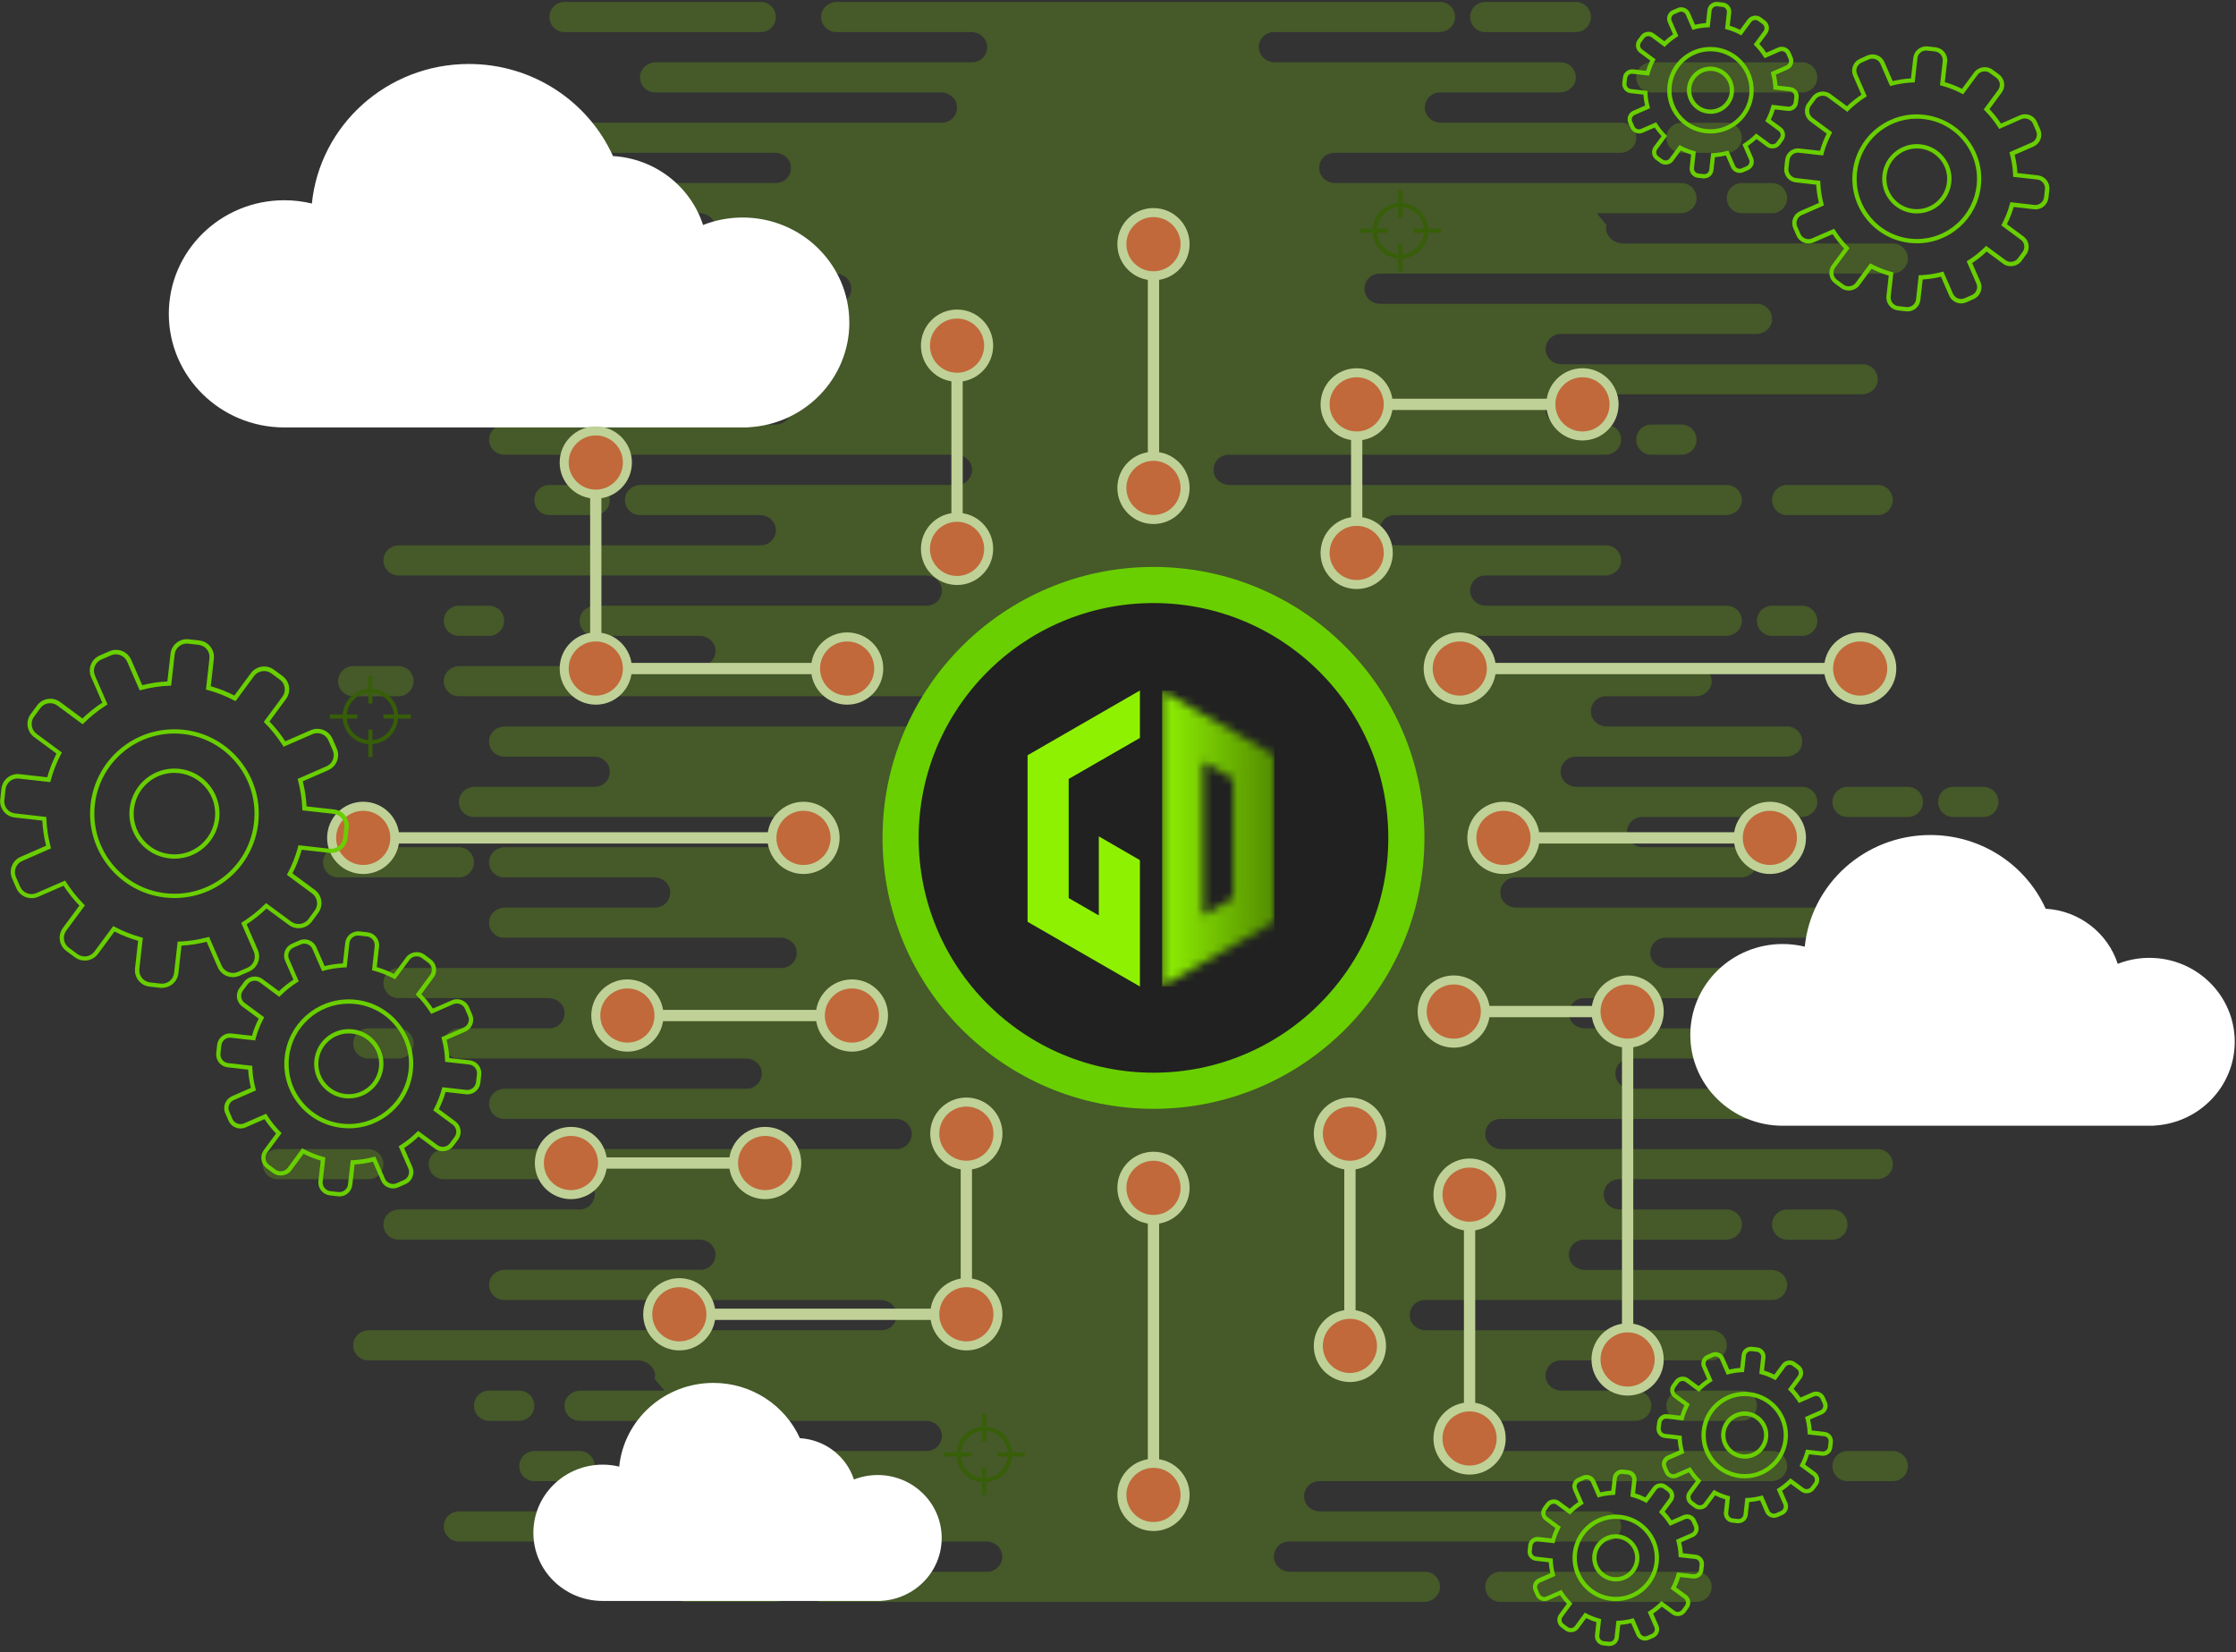 <svg width="272" height="201" viewBox="0 0 272 201" fill="none" xmlns="http://www.w3.org/2000/svg">
<rect x="0" y="0" width="272" height="201" fill="#333333" stroke="none"/>
<path opacity="0.2" d="M50.312 46.138C50.312 47.152 51.134 47.974 52.148 47.974H57.657C58.671 47.974 59.493 47.152 59.493 46.138C59.493 45.123 58.671 44.302 57.657 44.302H52.148C51.134 44.302 50.312 45.123 50.312 46.138ZM44.804 18.596H50.312C51.327 18.596 52.148 17.775 52.148 16.76C52.148 15.746 51.327 14.924 50.312 14.924H44.804C43.789 14.924 42.968 15.746 42.968 16.76C42.968 17.775 43.789 18.596 44.804 18.596ZM68.673 3.908H92.543C93.557 3.908 94.379 3.086 94.379 2.071C94.379 1.057 93.557 0.235 92.543 0.235H68.673C67.659 0.235 66.837 1.057 66.837 2.071C66.837 3.086 67.659 3.908 68.673 3.908ZM42.968 84.696H48.476C49.49 84.696 50.312 83.874 50.312 82.86C50.312 81.846 49.49 81.024 48.476 81.024H42.968C41.953 81.024 41.132 81.846 41.132 82.86C41.132 83.874 41.953 84.696 42.968 84.696ZM46.64 141.615C46.64 140.601 45.818 139.779 44.804 139.779H33.787C32.773 139.779 31.951 140.601 31.951 141.615C31.951 142.63 32.773 143.451 33.787 143.451H44.804C45.818 143.451 46.64 142.63 46.64 141.615ZM44.804 128.763H48.476C49.49 128.763 50.312 127.941 50.312 126.926C50.312 125.912 49.49 125.09 48.476 125.09H44.804C43.789 125.09 42.968 125.912 42.968 126.926C42.968 127.941 43.789 128.763 44.804 128.763ZM224.742 95.713C223.728 95.713 222.906 96.534 222.906 97.549C222.906 98.563 223.728 99.385 224.742 99.385H232.086C233.101 99.385 233.923 98.563 233.923 97.549C233.923 96.534 233.101 95.713 232.086 95.713H224.742ZM41.132 106.729H55.821C56.835 106.729 57.657 105.908 57.657 104.893C57.657 103.879 56.835 103.057 55.821 103.057H41.132C40.117 103.057 39.296 103.879 39.296 104.893C39.296 105.908 40.117 106.729 41.132 106.729ZM180.676 3.908H191.692C192.707 3.908 193.528 3.086 193.528 2.071C193.528 1.057 192.707 0.235 191.692 0.235H180.676C179.661 0.235 178.839 1.057 178.839 2.071C178.839 3.086 179.661 3.908 180.676 3.908ZM74.181 183.846H55.821C54.806 183.846 53.984 184.667 53.984 185.682C53.984 186.696 54.806 187.518 55.821 187.518H74.181C75.196 187.518 76.018 186.696 76.018 185.682C76.018 184.667 75.196 183.846 74.181 183.846ZM230.25 60.827C230.25 59.812 229.429 58.991 228.414 58.991H217.398C216.383 58.991 215.562 59.812 215.562 60.827C215.562 61.841 216.383 62.663 217.398 62.663H228.414C229.429 62.663 230.25 61.841 230.25 60.827ZM200.873 11.252H219.234C220.248 11.252 221.07 10.43 221.07 9.416C221.07 8.401 220.248 7.58 219.234 7.58H200.873C199.858 7.58 199.037 8.401 199.037 9.416C199.037 10.43 199.858 11.252 200.873 11.252ZM211.889 25.941H215.562C216.576 25.941 217.398 25.119 217.398 24.105C217.398 23.09 216.576 22.268 215.562 22.268H211.889C210.875 22.268 210.053 23.09 210.053 24.105C210.053 25.119 210.875 25.941 211.889 25.941ZM211.889 16.76C211.889 15.746 211.068 14.924 210.053 14.924H204.545C203.53 14.924 202.709 15.746 202.709 16.76C202.709 17.775 203.53 18.596 204.545 18.596H210.053C211.068 18.596 211.889 17.775 211.889 16.76ZM215.562 73.679C214.547 73.679 213.725 74.501 213.725 75.516C213.725 76.53 214.547 77.352 215.562 77.352H219.234C220.248 77.352 221.07 76.53 221.07 75.516C221.07 74.501 220.248 73.679 219.234 73.679H215.562ZM224.742 148.96C224.742 147.945 223.92 147.124 222.906 147.124H217.398C216.383 147.124 215.562 147.945 215.562 148.96C215.562 149.974 216.383 150.796 217.398 150.796H222.906C223.92 150.796 224.742 149.974 224.742 148.96ZM200.873 51.646C199.858 51.646 199.037 52.468 199.037 53.482C199.037 54.497 199.858 55.318 200.873 55.318H204.545C205.559 55.318 206.381 54.497 206.381 53.482C206.381 52.468 205.559 51.646 204.545 51.646H200.873ZM63.165 169.157H59.493C58.478 169.157 57.657 169.978 57.657 170.993C57.657 172.007 58.478 172.829 59.493 172.829H63.165C64.179 172.829 65.001 172.007 65.001 170.993C65.001 169.978 64.179 169.157 63.165 169.157ZM72.345 62.663C73.36 62.663 74.181 61.841 74.181 60.827C74.181 59.812 73.36 58.991 72.345 58.991H66.837C65.823 58.991 65.001 59.812 65.001 60.827C65.001 61.841 65.823 62.663 66.837 62.663H72.345ZM230.25 176.501H224.742C223.728 176.501 222.906 177.323 222.906 178.337C222.906 179.352 223.728 180.173 224.742 180.173H230.25C231.265 180.173 232.086 179.352 232.086 178.337C232.086 177.323 231.265 176.501 230.25 176.501ZM241.267 95.713H237.595C236.58 95.713 235.759 96.534 235.759 97.549C235.759 98.563 236.58 99.385 237.595 99.385H241.267C242.281 99.385 243.103 98.563 243.103 97.549C243.103 96.534 242.281 95.713 241.267 95.713ZM235.759 117.746H221.07C220.055 117.746 219.234 118.568 219.234 119.582C219.234 120.596 220.055 121.418 221.07 121.418H235.759C236.773 121.418 237.595 120.596 237.595 119.582C237.595 118.568 236.773 117.746 235.759 117.746ZM70.509 25.941C71.524 25.941 72.345 25.119 72.345 24.105C72.345 23.09 71.524 22.268 70.509 22.268H63.165C62.151 22.268 61.329 23.09 61.329 24.105C61.329 25.119 62.151 25.941 63.165 25.941H70.509ZM55.821 77.352H59.493C60.507 77.352 61.329 76.53 61.329 75.516C61.329 74.501 60.507 73.679 59.493 73.679H55.821C54.806 73.679 53.984 74.501 53.984 75.516C53.984 76.53 54.806 77.352 55.821 77.352ZM206.381 191.19H182.512C181.497 191.19 180.676 192.012 180.676 193.026C180.676 194.041 181.497 194.862 182.512 194.862H206.381C207.395 194.862 208.217 194.041 208.217 193.026C208.217 192.012 207.395 191.19 206.381 191.19ZM63.165 178.337C63.165 179.352 63.987 180.173 65.001 180.173H70.509C71.524 180.173 72.345 179.352 72.345 178.337C72.345 177.323 71.524 176.501 70.509 176.501H65.001C63.987 176.501 63.165 177.323 63.165 178.337ZM94.379 191.19H83.362C82.348 191.19 81.526 192.012 81.526 193.026C81.526 194.041 82.348 194.862 83.362 194.862H94.379C95.393 194.862 96.215 194.041 96.215 193.026C96.215 192.012 95.393 191.19 94.379 191.19ZM217.375 155.997C217.228 155.092 216.379 154.468 215.465 154.468H192.785C191.871 154.468 191.022 153.844 190.875 152.939C190.687 151.787 191.573 150.796 192.688 150.796H209.961C210.875 150.796 211.724 150.172 211.871 149.267C212.059 148.115 211.173 147.124 210.058 147.124H197.026C196.113 147.124 195.263 146.499 195.117 145.595C194.928 144.443 195.814 143.451 196.93 143.451H228.322C229.236 143.451 230.085 142.827 230.232 141.923C230.42 140.771 229.534 139.779 228.419 139.779H182.613C181.699 139.779 180.85 139.155 180.703 138.251C180.515 137.098 181.401 136.107 182.516 136.107H219.142C220.055 136.107 220.905 135.483 221.051 134.578C221.24 133.426 220.354 132.435 219.238 132.435H198.44C197.526 132.435 196.677 131.81 196.53 130.906C196.342 129.754 197.228 128.763 198.343 128.763H222.81C223.723 128.763 224.572 128.138 224.719 127.234C224.907 126.082 224.021 125.09 222.906 125.09H192.78C191.867 125.09 191.017 124.466 190.871 123.562C190.682 122.41 191.568 121.418 192.684 121.418H215.465C216.379 121.418 217.228 120.794 217.375 119.89C217.563 118.737 216.677 117.746 215.562 117.746H202.681C201.768 117.746 200.919 117.122 200.772 116.217C200.584 115.065 201.469 114.074 202.585 114.074H228.318C229.231 114.074 230.08 113.449 230.227 112.545C230.416 111.393 229.53 110.402 228.414 110.402H184.444C183.531 110.402 182.681 109.777 182.535 108.873C182.346 107.721 183.232 106.729 184.348 106.729H211.793C212.706 106.729 213.556 106.105 213.702 105.201C213.891 104.049 213.005 103.057 211.889 103.057H199.854C198.94 103.057 198.091 102.433 197.944 101.529C197.756 100.376 198.642 99.385 199.757 99.385H219.137C220.051 99.385 220.9 98.761 221.047 97.856C221.235 96.704 220.349 95.713 219.234 95.713H191.789C190.875 95.713 190.026 95.088 189.879 94.184C189.691 93.032 190.577 92.04 191.692 92.04H217.301C218.215 92.04 219.064 91.416 219.211 90.512C219.399 89.36 218.513 88.368 217.398 88.368H195.461C194.547 88.368 193.698 87.744 193.551 86.84C193.363 85.688 194.249 84.696 195.364 84.696H206.285C207.198 84.696 208.047 84.072 208.194 83.168C208.382 82.015 207.496 81.024 206.381 81.024H178.936C178.022 81.024 177.173 80.4 177.026 79.495C176.838 78.343 177.724 77.352 178.839 77.352H209.957C210.87 77.352 211.719 76.727 211.866 75.823C212.055 74.671 211.169 73.679 210.053 73.679H180.772C179.858 73.679 179.009 73.055 178.862 72.151C178.674 70.999 179.56 70.007 180.676 70.007H195.268C196.181 70.007 197.031 69.383 197.178 68.479C197.366 67.326 196.48 66.335 195.364 66.335H169.755C168.842 66.335 167.993 65.711 167.846 64.806C167.658 63.654 168.543 62.663 169.659 62.663H209.957C210.87 62.663 211.719 62.038 211.866 61.134C212.055 59.982 211.169 58.991 210.053 58.991H149.558C148.645 58.991 147.796 58.366 147.649 57.462C147.46 56.31 148.346 55.318 149.462 55.318H195.268C196.181 55.318 197.031 54.694 197.178 53.79C197.366 52.638 196.48 51.646 195.364 51.646H189.856C188.842 51.646 188.02 50.825 188.02 49.81C188.02 48.796 188.842 47.974 189.856 47.974H226.482C227.395 47.974 228.244 47.35 228.391 46.445C228.579 45.293 227.694 44.302 226.578 44.302H189.952C189.039 44.302 188.19 43.678 188.043 42.773C187.855 41.621 188.741 40.63 189.856 40.63H213.629C214.542 40.63 215.392 40.005 215.539 39.101C215.727 37.949 214.841 36.957 213.725 36.957H167.919C167.006 36.957 166.157 36.333 166.01 35.429C165.821 34.277 166.707 33.285 167.823 33.285H230.154C231.067 33.285 231.917 32.661 232.063 31.757C232.252 30.605 231.366 29.613 230.25 29.613H197.508C196.764 29.613 196.039 29.264 195.635 28.635C195.323 28.153 195.328 27.74 195.419 27.355C195.029 26.877 194.635 26.404 194.235 25.936H204.448C205.362 25.936 206.211 25.312 206.358 24.408C206.546 23.255 205.66 22.264 204.545 22.264H162.411C161.497 22.264 160.648 21.64 160.501 20.735C160.313 19.583 161.199 18.592 162.315 18.592H197.104C198.018 18.592 198.867 17.968 199.014 17.063C199.202 15.911 198.316 14.919 197.2 14.919H175.264C174.35 14.919 173.501 14.295 173.354 13.391C173.166 12.239 174.052 11.247 175.167 11.247H189.76C190.673 11.247 191.522 10.623 191.669 9.719C191.857 8.567 190.971 7.575 189.856 7.575H155.066C154.153 7.575 153.304 6.951 153.157 6.047C152.969 4.894 153.855 3.903 154.97 3.903H175.071C175.984 3.903 176.833 3.279 176.98 2.374C177.169 1.222 176.283 0.231 175.167 0.231H101.819C100.906 0.231 100.057 0.855 99.91 1.759C99.722 2.911 100.608 3.903 101.723 3.903H118.152C119.065 3.903 119.914 4.527 120.061 5.431C120.249 6.584 119.363 7.575 118.248 7.575H79.786C78.873 7.575 78.024 8.199 77.877 9.104C77.689 10.256 78.574 11.247 79.69 11.247H114.479C115.393 11.247 116.242 11.872 116.389 12.776C116.577 13.928 115.691 14.919 114.576 14.919H59.589C58.676 14.919 57.827 15.544 57.68 16.448C57.491 17.6 58.377 18.592 59.493 18.592H94.282C95.196 18.592 96.045 19.216 96.192 20.12C96.38 21.273 95.494 22.264 94.379 22.264H76.114C75.201 22.264 74.351 22.888 74.204 23.793C74.016 24.945 74.902 25.936 76.018 25.936H85.102C86.015 25.936 86.864 26.56 87.011 27.465C87.2 28.617 86.314 29.608 85.198 29.608H66.933C66.02 29.608 65.171 30.233 65.024 31.137C64.836 32.289 65.722 33.281 66.837 33.281H101.627C102.54 33.281 103.389 33.905 103.536 34.809C103.724 35.961 102.839 36.953 101.723 36.953H59.589C58.676 36.953 57.827 37.577 57.68 38.481C57.491 39.633 58.377 40.625 59.493 40.625H82.274C83.188 40.625 84.037 41.249 84.184 42.154C84.372 43.306 83.486 44.297 82.371 44.297H65.097C64.184 44.297 63.335 44.922 63.188 45.826C63 46.978 63.886 47.969 65.001 47.969H94.379C95.393 47.969 96.215 48.791 96.215 49.806C96.215 50.82 95.393 51.642 94.379 51.642H61.425C60.512 51.642 59.663 52.266 59.516 53.17C59.328 54.322 60.213 55.314 61.329 55.314H116.316C117.229 55.314 118.078 55.938 118.225 56.842C118.413 57.995 117.527 58.986 116.412 58.986H77.95C77.037 58.986 76.188 59.61 76.041 60.515C75.852 61.667 76.738 62.658 77.854 62.658H92.446C93.36 62.658 94.209 63.282 94.356 64.187C94.544 65.339 93.658 66.33 92.543 66.33H48.572C47.659 66.33 46.81 66.955 46.663 67.859C46.475 69.011 47.361 70.003 48.476 70.003H112.639C113.552 70.003 114.401 70.627 114.548 71.531C114.736 72.683 113.851 73.675 112.735 73.675H72.442C71.528 73.675 70.679 74.299 70.532 75.203C70.344 76.356 71.23 77.347 72.345 77.347H85.102C86.015 77.347 86.864 77.971 87.011 78.876C87.2 80.028 86.314 81.019 85.198 81.019H55.917C55.003 81.019 54.154 81.644 54.007 82.548C53.819 83.7 54.705 84.692 55.821 84.692H119.983C120.897 84.692 121.746 85.316 121.893 86.22C122.081 87.372 121.195 88.364 120.08 88.364H61.425C60.512 88.364 59.663 88.988 59.516 89.892C59.328 91.044 60.213 92.036 61.329 92.036H72.249C73.162 92.036 74.012 92.66 74.159 93.564C74.347 94.717 73.461 95.708 72.345 95.708H57.753C56.84 95.708 55.99 96.332 55.843 97.237C55.655 98.389 56.541 99.38 57.657 99.38H96.394C97.307 99.38 98.156 100.005 98.303 100.909C98.492 102.061 97.606 103.053 96.49 103.053H61.425C60.512 103.053 59.663 103.677 59.516 104.581C59.328 105.733 60.213 106.725 61.329 106.725H79.594C80.507 106.725 81.356 107.349 81.503 108.253C81.691 109.405 80.805 110.397 79.69 110.397H61.425C60.512 110.397 59.663 111.021 59.516 111.925C59.328 113.078 60.213 114.069 61.329 114.069H94.98C95.894 114.069 96.743 114.693 96.89 115.598C97.078 116.75 96.192 117.741 95.076 117.741H48.572C47.659 117.741 46.81 118.366 46.663 119.27C46.475 120.422 47.361 121.414 48.476 121.414H66.741C67.654 121.414 68.503 122.038 68.65 122.942C68.838 124.094 67.953 125.086 66.837 125.086H55.917C55.003 125.086 54.154 125.71 54.007 126.614C53.819 127.766 54.705 128.758 55.821 128.758H90.734C91.647 128.758 92.497 129.382 92.644 130.287C92.832 131.439 91.946 132.43 90.83 132.43H61.425C60.512 132.43 59.663 133.054 59.516 133.959C59.328 135.111 60.213 136.102 61.329 136.102H108.971C109.885 136.102 110.734 136.727 110.881 137.631C111.069 138.783 110.183 139.775 109.068 139.775H54.081C53.167 139.775 52.318 140.399 52.171 141.303C51.983 142.455 52.869 143.447 53.984 143.447H70.413C71.326 143.447 72.176 144.071 72.323 144.975C72.511 146.128 71.625 147.119 70.509 147.119H48.572C47.659 147.119 46.81 147.743 46.663 148.648C46.475 149.8 47.361 150.791 48.476 150.791H85.102C86.015 150.791 86.864 151.415 87.011 152.32C87.2 153.472 86.314 154.463 85.198 154.463H61.425C60.512 154.463 59.663 155.088 59.516 155.992C59.328 157.144 60.213 158.136 61.329 158.136H107.135C108.048 158.136 108.898 158.76 109.045 159.664C109.233 160.816 108.347 161.808 107.231 161.808H44.9C43.987 161.808 43.138 162.432 42.991 163.336C42.803 164.489 43.688 165.48 44.804 165.48H77.546C78.29 165.48 79.015 165.829 79.419 166.458C79.731 166.94 79.727 167.353 79.635 167.738C80.025 168.216 80.42 168.689 80.819 169.157H70.606C69.692 169.157 68.843 169.781 68.696 170.685C68.508 171.838 69.394 172.829 70.509 172.829H112.643C113.557 172.829 114.406 173.453 114.553 174.358C114.741 175.51 113.855 176.501 112.74 176.501H77.95C77.037 176.501 76.188 177.126 76.041 178.03C75.852 179.182 76.738 180.173 77.854 180.173H99.791C100.704 180.173 101.553 180.798 101.7 181.702C101.888 182.854 101.002 183.846 99.887 183.846H85.295C84.381 183.846 83.532 184.47 83.385 185.374C83.197 186.526 84.083 187.518 85.198 187.518H119.988C120.901 187.518 121.75 188.142 121.897 189.046C122.085 190.199 121.2 191.19 120.084 191.19H99.983C99.07 191.19 98.221 191.814 98.074 192.719C97.886 193.871 98.772 194.862 99.887 194.862H173.235C174.148 194.862 174.997 194.238 175.144 193.334C175.332 192.182 174.447 191.19 173.331 191.19H156.903C155.989 191.19 155.14 190.566 154.993 189.661C154.805 188.509 155.691 187.518 156.806 187.518H195.268C196.181 187.518 197.031 186.894 197.178 185.989C197.366 184.837 196.48 183.846 195.364 183.846H160.575C159.661 183.846 158.812 183.221 158.665 182.317C158.477 181.165 159.363 180.173 160.478 180.173H215.465C216.379 180.173 217.228 179.549 217.375 178.645C217.563 177.493 216.677 176.501 215.562 176.501H180.772C179.858 176.501 179.009 175.877 178.862 174.973C178.674 173.821 179.56 172.829 180.676 172.829H198.94C199.854 172.829 200.703 172.205 200.85 171.3C201.038 170.148 200.152 169.157 199.037 169.157H189.952C189.039 169.157 188.19 168.533 188.043 167.628C187.855 166.476 188.741 165.485 189.856 165.485H208.121C209.034 165.485 209.883 164.86 210.03 163.956C210.218 162.804 209.333 161.812 208.217 161.812H173.428C172.514 161.812 171.665 161.188 171.518 160.284C171.33 159.132 172.216 158.14 173.331 158.14H215.562C216.677 158.14 217.558 157.144 217.375 155.997ZM204.545 169.157C203.53 169.157 202.709 169.978 202.709 170.993C202.709 172.007 203.53 172.829 204.545 172.829H211.889C212.904 172.829 213.725 172.007 213.725 170.993C213.725 169.978 212.904 169.157 211.889 169.157H204.545Z" fill="#8EF102"/>
<path d="M103.316 39.225C103.316 32.174 97.505 26.459 90.335 26.459C88.632 26.459 87.011 26.785 85.524 27.368C84.018 22.714 79.717 19.285 74.567 18.987C71.579 12.386 64.854 7.782 57.032 7.782C47.085 7.782 38.91 15.223 37.937 24.756C36.863 24.5 35.738 24.357 34.586 24.357C26.828 24.357 20.535 30.545 20.535 38.174C20.535 45.803 26.828 51.995 34.586 51.995H90.982L90.991 51.977C97.858 51.646 103.32 46.065 103.32 39.23L103.316 39.225Z" fill="white"/>
<path d="M271.847 126.729C271.847 121.087 267.197 116.516 261.464 116.516C260.105 116.516 258.806 116.777 257.613 117.245C256.41 113.523 252.968 110.778 248.846 110.539C246.454 105.256 241.074 101.574 234.818 101.574C226.863 101.574 220.317 107.528 219.541 115.152C218.683 114.946 217.783 114.831 216.861 114.831C210.655 114.831 205.619 119.779 205.619 125.884C205.619 131.989 210.65 136.938 216.861 136.938H261.978V136.924C267.477 136.658 271.847 132.191 271.847 126.724V126.729Z" fill="white"/>
<path d="M114.553 187.086C114.553 182.854 111.064 179.425 106.763 179.425C105.744 179.425 104.771 179.622 103.876 179.971C102.972 177.18 100.392 175.124 97.303 174.945C95.508 170.984 91.473 168.22 86.782 168.22C80.815 168.22 75.908 172.687 75.325 178.401C74.677 178.245 74.007 178.163 73.314 178.163C68.66 178.163 64.882 181.876 64.882 186.453C64.882 191.029 68.655 194.743 73.314 194.743H107.149V194.734C111.276 194.536 114.553 191.185 114.553 187.086Z" fill="white"/>
<path d="M175.28 27.819H173.721C173.596 26.155 172.268 24.822 170.604 24.701V23.143H170.103V24.701C168.439 24.827 167.106 26.155 166.985 27.819H165.427V28.32H166.985C167.111 29.984 168.439 31.317 170.103 31.437V32.996H170.604V31.437C172.268 31.312 173.601 29.984 173.721 28.32H175.28V27.819ZM170.604 30.936V29.653H170.103V30.936C168.715 30.816 167.607 29.708 167.487 28.32H168.77V27.819H167.487C167.607 26.431 168.715 25.323 170.103 25.203V26.486H170.604V25.203C171.992 25.323 173.1 26.431 173.22 27.819H171.937V28.32H173.22C173.1 29.708 171.992 30.816 170.604 30.936Z" fill="#375E08"/>
<path d="M124.659 176.67H123.1C122.975 175.006 121.647 173.673 119.983 173.553V171.994H119.482V173.553C117.818 173.678 116.485 175.006 116.364 176.67H114.806V177.171H116.364C116.49 178.835 117.818 180.168 119.482 180.288V181.847H119.983V180.288C121.647 180.163 122.98 178.835 123.1 177.171H124.659V176.67ZM119.983 179.787V178.504H119.482V179.787C118.093 179.667 116.986 178.559 116.866 177.171H118.149V176.67H116.866C116.986 175.282 118.093 174.174 119.482 174.054V175.337H119.983V174.054C121.371 174.174 122.479 175.282 122.599 176.67H121.316V177.171H122.599C122.479 178.559 121.371 179.667 119.983 179.787Z" fill="#375E08"/>
<path d="M49.983 86.908H48.425C48.299 85.244 46.971 83.911 45.307 83.791V82.232H44.806V83.791C43.142 83.916 41.809 85.244 41.689 86.908H40.13V87.409H41.689C41.814 89.073 43.142 90.406 44.806 90.527V92.085H45.307V90.527C46.971 90.401 48.304 89.073 48.425 87.409H49.983V86.908ZM45.307 90.026V88.743H44.806V90.026C43.418 89.905 42.31 88.798 42.19 87.409H43.473V86.908H42.19C42.31 85.52 43.418 84.412 44.806 84.292V85.575H45.307V84.292C46.695 84.412 47.803 85.52 47.923 86.908H46.64V87.409H47.923C47.803 88.798 46.695 89.905 45.307 90.026Z" fill="#375E08"/>
<path d="M215.297 101.235H182.888V102.608H215.297V101.235Z" fill="#BFD196"/>
<path d="M165.721 67.26H164.348V48.501H192.5V49.874H165.721V67.26Z" fill="#BFD196"/>
<path d="M141.003 29.703H139.63V59.35H141.003V29.703Z" fill="#BFD196"/>
<path d="M144.711 29.703C144.711 32.131 142.744 34.098 140.316 34.098C137.888 34.098 135.922 32.131 135.922 29.703C135.922 27.275 137.888 25.309 140.316 25.309C142.744 25.309 144.711 27.275 144.711 29.703Z" fill="#BFD196"/>
<path d="M140.316 32.999C138.498 32.999 137.021 31.521 137.021 29.703C137.021 27.885 138.498 26.407 140.316 26.407C142.135 26.407 143.612 27.885 143.612 29.703C143.612 31.521 142.135 32.999 140.316 32.999Z" fill="#C1693B"/>
<path d="M144.711 59.35C144.711 61.778 142.744 63.744 140.316 63.744C137.888 63.744 135.922 61.778 135.922 59.35C135.922 56.922 137.888 54.955 140.316 54.955C142.744 54.955 144.711 56.922 144.711 59.35Z" fill="#BFD196"/>
<path d="M140.316 62.645C138.498 62.645 137.021 61.168 137.021 59.35C137.021 57.531 138.498 56.054 140.316 56.054C142.135 56.054 143.612 57.531 143.612 59.35C143.612 61.168 142.135 62.645 140.316 62.645Z" fill="#C1693B"/>
<path d="M215.298 106.316C217.725 106.316 219.692 104.349 219.692 101.922C219.692 99.495 217.725 97.527 215.298 97.527C212.871 97.527 210.903 99.495 210.903 101.922C210.903 104.349 212.871 106.316 215.298 106.316Z" fill="#BFD196"/>
<path d="M215.296 105.217C217.116 105.217 218.592 103.742 218.592 101.922C218.592 100.101 217.116 98.626 215.296 98.626C213.476 98.626 212 100.101 212 101.922C212 103.742 213.476 105.217 215.296 105.217Z" fill="#C1693B"/>
<path d="M182.887 106.316C185.314 106.316 187.281 104.349 187.281 101.922C187.281 99.495 185.314 97.527 182.887 97.527C180.46 97.527 178.492 99.495 178.492 101.922C178.492 104.349 180.46 106.316 182.887 106.316Z" fill="#BFD196"/>
<path d="M182.887 105.217C184.707 105.217 186.183 103.742 186.183 101.922C186.183 100.101 184.707 98.626 182.887 98.626C181.066 98.626 179.591 100.101 179.591 101.922C179.591 103.742 181.066 105.217 182.887 105.217Z" fill="#C1693B"/>
<path d="M97.744 101.235H44.185V102.608H97.744V101.235Z" fill="#BFD196"/>
<path d="M44.185 106.316C46.612 106.316 48.58 104.349 48.58 101.922C48.58 99.495 46.612 97.527 44.185 97.527C41.758 97.527 39.791 99.495 39.791 101.922C39.791 104.349 41.758 106.316 44.185 106.316Z" fill="#BFD196"/>
<path d="M44.185 105.217C46.006 105.217 47.481 103.742 47.481 101.922C47.481 100.101 46.006 98.626 44.185 98.626C42.365 98.626 40.89 100.101 40.89 101.922C40.89 103.742 42.365 105.217 44.185 105.217Z" fill="#C1693B"/>
<path d="M97.743 106.316C100.17 106.316 102.138 104.349 102.138 101.922C102.138 99.495 100.17 97.527 97.743 97.527C95.316 97.527 93.349 99.495 93.349 101.922C93.349 104.349 95.316 106.316 97.743 106.316Z" fill="#BFD196"/>
<path d="M97.743 105.217C99.563 105.217 101.039 103.742 101.039 101.922C101.039 100.101 99.563 98.626 97.743 98.626C95.923 98.626 94.447 100.101 94.447 101.922C94.447 103.742 95.923 105.217 97.743 105.217Z" fill="#C1693B"/>
<path d="M141.003 144.493H139.63V181.847H141.003V144.493Z" fill="#BFD196"/>
<path d="M140.316 186.241C142.743 186.241 144.711 184.274 144.711 181.847C144.711 179.42 142.743 177.452 140.316 177.452C137.889 177.452 135.922 179.42 135.922 181.847C135.922 184.274 137.889 186.241 140.316 186.241Z" fill="#BFD196"/>
<path d="M140.316 185.143C142.137 185.143 143.612 183.667 143.612 181.847C143.612 180.026 142.137 178.551 140.316 178.551C138.496 178.551 137.021 180.026 137.021 181.847C137.021 183.667 138.496 185.143 140.316 185.143Z" fill="#C1693B"/>
<path d="M140.316 148.888C142.743 148.888 144.711 146.92 144.711 144.493C144.711 142.066 142.743 140.099 140.316 140.099C137.889 140.099 135.922 142.066 135.922 144.493C135.922 146.92 137.889 148.888 140.316 148.888Z" fill="#BFD196"/>
<path d="M140.316 147.789C142.137 147.789 143.612 146.313 143.612 144.493C143.612 142.673 142.137 141.197 140.316 141.197C138.496 141.197 137.021 142.673 137.021 144.493C137.021 146.313 138.496 147.789 140.316 147.789Z" fill="#C1693B"/>
<path d="M196.895 49.188C196.895 51.615 194.929 53.582 192.501 53.582C190.073 53.582 188.106 51.615 188.106 49.188C188.106 46.76 190.073 44.793 192.501 44.793C194.929 44.793 196.895 46.76 196.895 49.188Z" fill="#BFD196"/>
<path d="M192.5 52.483C190.682 52.483 189.204 51.005 189.204 49.187C189.204 47.369 190.682 45.891 192.5 45.891C194.318 45.891 195.796 47.369 195.796 49.187C195.796 51.005 194.318 52.483 192.5 52.483Z" fill="#C1693B"/>
<path d="M169.429 49.188C169.429 51.615 167.462 53.582 165.034 53.582C162.606 53.582 160.64 51.615 160.64 49.188C160.64 46.76 162.606 44.793 165.034 44.793C167.462 44.793 169.429 46.76 169.429 49.188Z" fill="#BFD196"/>
<path d="M165.034 52.483C163.216 52.483 161.738 51.005 161.738 49.187C161.738 47.369 163.216 45.891 165.034 45.891C166.852 45.891 168.33 47.369 168.33 49.187C168.33 51.005 166.852 52.483 165.034 52.483Z" fill="#C1693B"/>
<path d="M169.429 67.26C169.429 69.688 167.462 71.654 165.034 71.654C162.606 71.654 160.64 69.688 160.64 67.26C160.64 64.832 162.606 62.865 165.034 62.865C167.462 62.865 169.429 64.832 169.429 67.26Z" fill="#BFD196"/>
<path d="M165.034 70.556C163.216 70.556 161.738 69.078 161.738 67.26C161.738 65.442 163.216 63.964 165.034 63.964C166.852 63.964 168.33 65.442 168.33 67.26C168.33 69.078 166.852 70.556 165.034 70.556Z" fill="#C1693B"/>
<path d="M103.051 82.009H71.789V56.263H73.162V80.636H103.051V82.009Z" fill="#BFD196"/>
<path d="M76.87 56.263C76.87 58.691 74.903 60.657 72.476 60.657C70.048 60.657 68.081 58.691 68.081 56.263C68.081 53.835 70.048 51.868 72.476 51.868C74.903 51.868 76.87 53.835 76.87 56.263Z" fill="#BFD196"/>
<path d="M72.476 59.559C70.657 59.559 69.18 58.081 69.18 56.263C69.18 54.444 70.657 52.967 72.476 52.967C74.294 52.967 75.772 54.444 75.772 56.263C75.772 58.081 74.294 59.559 72.476 59.559Z" fill="#C1693B"/>
<path d="M76.87 81.323C76.87 83.751 74.903 85.717 72.476 85.717C70.048 85.717 68.081 83.751 68.081 81.323C68.081 78.894 70.048 76.928 72.476 76.928C74.903 76.928 76.87 78.894 76.87 81.323Z" fill="#BFD196"/>
<path d="M72.476 84.618C70.657 84.618 69.18 83.141 69.18 81.323C69.18 79.504 70.657 78.027 72.476 78.027C74.294 78.027 75.772 79.504 75.772 81.323C75.772 83.141 74.294 84.618 72.476 84.618Z" fill="#C1693B"/>
<path d="M107.445 81.323C107.445 83.751 105.479 85.717 103.051 85.717C100.623 85.717 98.656 83.751 98.656 81.323C98.656 78.894 100.623 76.928 103.051 76.928C105.479 76.928 107.445 78.894 107.445 81.323Z" fill="#BFD196"/>
<path d="M103.051 84.618C101.233 84.618 99.755 83.141 99.755 81.323C99.755 79.504 101.233 78.027 103.051 78.027C104.869 78.027 106.347 79.504 106.347 81.323C106.347 83.141 104.869 84.618 103.051 84.618Z" fill="#C1693B"/>
<path d="M118.238 160.561H82.637V159.188H116.864V137.902H118.238V160.561Z" fill="#BFD196"/>
<path d="M82.638 164.269C85.065 164.269 87.032 162.301 87.032 159.874C87.032 157.447 85.065 155.479 82.638 155.479C80.211 155.479 78.243 157.447 78.243 159.874C78.243 162.301 80.211 164.269 82.638 164.269Z" fill="#BFD196"/>
<path d="M82.638 163.17C84.458 163.17 85.934 161.694 85.934 159.874C85.934 158.054 84.458 156.578 82.638 156.578C80.817 156.578 79.342 158.054 79.342 159.874C79.342 161.694 80.817 163.17 82.638 163.17Z" fill="#C1693B"/>
<path d="M117.553 164.269C119.98 164.269 121.947 162.301 121.947 159.874C121.947 157.447 119.98 155.48 117.553 155.48C115.126 155.48 113.158 157.447 113.158 159.874C113.158 162.301 115.126 164.269 117.553 164.269Z" fill="#BFD196"/>
<path d="M117.553 163.17C119.373 163.17 120.849 161.695 120.849 159.874C120.849 158.054 119.373 156.578 117.553 156.578C115.732 156.578 114.257 158.054 114.257 159.874C114.257 161.695 115.732 163.17 117.553 163.17Z" fill="#C1693B"/>
<path d="M117.553 142.296C119.98 142.296 121.947 140.329 121.947 137.902C121.947 135.475 119.98 133.507 117.553 133.507C115.126 133.507 113.158 135.475 113.158 137.902C113.158 140.329 115.126 142.296 117.553 142.296Z" fill="#BFD196"/>
<path d="M117.553 141.197C119.373 141.197 120.849 139.722 120.849 137.902C120.849 136.081 119.373 134.606 117.553 134.606C115.732 134.606 114.257 136.081 114.257 137.902C114.257 139.722 115.732 141.197 117.553 141.197Z" fill="#C1693B"/>
<path d="M103.632 122.845H76.32V124.218H103.632V122.845Z" fill="#BFD196"/>
<path d="M76.32 127.926C78.747 127.926 80.715 125.958 80.715 123.531C80.715 121.104 78.747 119.137 76.32 119.137C73.893 119.137 71.926 121.104 71.926 123.531C71.926 125.958 73.893 127.926 76.32 127.926Z" fill="#BFD196"/>
<path d="M76.32 126.827C78.141 126.827 79.616 125.352 79.616 123.531C79.616 121.711 78.141 120.236 76.32 120.236C74.5 120.236 73.024 121.711 73.024 123.531C73.024 125.352 74.5 126.827 76.32 126.827Z" fill="#C1693B"/>
<path d="M103.632 127.926C106.059 127.926 108.026 125.958 108.026 123.531C108.026 121.104 106.059 119.137 103.632 119.137C101.205 119.137 99.237 121.104 99.237 123.531C99.237 125.958 101.205 127.926 103.632 127.926Z" fill="#BFD196"/>
<path d="M103.632 126.827C105.452 126.827 106.928 125.352 106.928 123.531C106.928 121.711 105.452 120.236 103.632 120.236C101.812 120.236 100.336 121.711 100.336 123.531C100.336 125.352 101.812 126.827 103.632 126.827Z" fill="#C1693B"/>
<path d="M226.283 80.635H177.575V82.009H226.283V80.635Z" fill="#BFD196"/>
<path d="M230.678 81.322C230.678 83.75 228.711 85.717 226.283 85.717C223.855 85.717 221.889 83.75 221.889 81.322C221.889 78.894 223.855 76.928 226.283 76.928C228.711 76.928 230.678 78.894 230.678 81.322Z" fill="#BFD196"/>
<path d="M226.283 84.618C224.465 84.618 222.987 83.141 222.987 81.322C222.987 79.504 224.465 78.026 226.283 78.026C228.101 78.026 229.579 79.504 229.579 81.322C229.579 83.141 228.101 84.618 226.283 84.618Z" fill="#C1693B"/>
<path d="M181.97 81.322C181.97 83.75 180.003 85.717 177.575 85.717C175.147 85.717 173.181 83.75 173.181 81.322C173.181 78.894 175.147 76.928 177.575 76.928C180.003 76.928 181.97 78.894 181.97 81.322Z" fill="#BFD196"/>
<path d="M177.575 84.618C175.757 84.618 174.279 83.141 174.279 81.322C174.279 79.504 175.757 78.026 177.575 78.026C179.393 78.026 180.871 79.504 180.871 81.322C180.871 83.141 179.393 84.618 177.575 84.618Z" fill="#C1693B"/>
<path d="M164.899 137.902H163.525V163.72H164.899V137.902Z" fill="#BFD196"/>
<path d="M164.212 168.114C166.639 168.114 168.606 166.147 168.606 163.72C168.606 161.293 166.639 159.325 164.212 159.325C161.785 159.325 159.817 161.293 159.817 163.72C159.817 166.147 161.785 168.114 164.212 168.114Z" fill="#BFD196"/>
<path d="M164.212 167.016C166.032 167.016 167.508 165.54 167.508 163.72C167.508 161.899 166.032 160.424 164.212 160.424C162.392 160.424 160.916 161.899 160.916 163.72C160.916 165.54 162.392 167.016 164.212 167.016Z" fill="#C1693B"/>
<path d="M164.212 142.296C166.639 142.296 168.606 140.329 168.606 137.902C168.606 135.475 166.639 133.507 164.212 133.507C161.785 133.507 159.817 135.475 159.817 137.902C159.817 140.329 161.785 142.296 164.212 142.296Z" fill="#BFD196"/>
<path d="M164.212 141.198C166.032 141.198 167.508 139.722 167.508 137.902C167.508 136.082 166.032 134.606 164.212 134.606C162.392 134.606 160.916 136.082 160.916 137.902C160.916 139.722 162.392 141.198 164.212 141.198Z" fill="#C1693B"/>
<path d="M117.108 42.046H115.734V66.765H117.108V42.046Z" fill="#BFD196"/>
<path d="M120.815 42.046C120.815 44.474 118.849 46.441 116.421 46.441C113.993 46.441 112.026 44.474 112.026 42.046C112.026 39.618 113.993 37.652 116.421 37.652C118.849 37.652 120.815 39.618 120.815 42.046Z" fill="#BFD196"/>
<path d="M116.421 45.342C114.603 45.342 113.125 43.864 113.125 42.046C113.125 40.228 114.603 38.75 116.421 38.75C118.239 38.75 119.717 40.228 119.717 42.046C119.717 43.864 118.239 45.342 116.421 45.342Z" fill="#C1693B"/>
<path d="M120.815 66.765C120.815 69.193 118.849 71.16 116.421 71.16C113.993 71.16 112.026 69.193 112.026 66.765C112.026 64.337 113.993 62.371 116.421 62.371C118.849 62.371 120.815 64.337 120.815 66.765Z" fill="#BFD196"/>
<path d="M116.421 70.061C114.603 70.061 113.125 68.583 113.125 66.765C113.125 64.947 114.603 63.469 116.421 63.469C118.239 63.469 119.717 64.947 119.717 66.765C119.717 68.583 118.239 70.061 116.421 70.061Z" fill="#C1693B"/>
<path d="M198.68 165.367H197.307V123.735H176.845V122.362H198.68V165.367Z" fill="#BFD196"/>
<path d="M197.992 169.762C200.419 169.762 202.387 167.795 202.387 165.368C202.387 162.941 200.419 160.973 197.992 160.973C195.565 160.973 193.598 162.941 193.598 165.368C193.598 167.795 195.565 169.762 197.992 169.762Z" fill="#BFD196"/>
<path d="M197.992 168.664C199.812 168.664 201.288 167.188 201.288 165.368C201.288 163.547 199.812 162.072 197.992 162.072C196.172 162.072 194.696 163.547 194.696 165.368C194.696 167.188 196.172 168.664 197.992 168.664Z" fill="#C1693B"/>
<path d="M197.992 127.443C200.419 127.443 202.387 125.475 202.387 123.048C202.387 120.621 200.419 118.654 197.992 118.654C195.565 118.654 193.598 120.621 193.598 123.048C193.598 125.475 195.565 127.443 197.992 127.443Z" fill="#BFD196"/>
<path d="M197.992 126.344C199.812 126.344 201.288 124.869 201.288 123.048C201.288 121.228 199.812 119.752 197.992 119.752C196.172 119.752 194.696 121.228 194.696 123.048C194.696 124.869 196.172 126.344 197.992 126.344Z" fill="#C1693B"/>
<path d="M176.845 127.443C179.272 127.443 181.239 125.475 181.239 123.048C181.239 120.621 179.272 118.654 176.845 118.654C174.418 118.654 172.45 120.621 172.45 123.048C172.45 125.475 174.418 127.443 176.845 127.443Z" fill="#BFD196"/>
<path d="M176.845 126.344C178.665 126.344 180.141 124.869 180.141 123.048C180.141 121.228 178.665 119.752 176.845 119.752C175.024 119.752 173.549 121.228 173.549 123.048C173.549 124.869 175.024 126.344 176.845 126.344Z" fill="#C1693B"/>
<path d="M93.075 140.785H69.454V142.159H93.075V140.785Z" fill="#BFD196"/>
<path d="M69.454 145.867C71.881 145.867 73.849 143.899 73.849 141.472C73.849 139.045 71.881 137.078 69.454 137.078C67.027 137.078 65.06 139.045 65.06 141.472C65.06 143.899 67.027 145.867 69.454 145.867Z" fill="#BFD196"/>
<path d="M69.454 144.768C71.274 144.768 72.75 143.292 72.75 141.472C72.75 139.652 71.274 138.176 69.454 138.176C67.634 138.176 66.158 139.652 66.158 141.472C66.158 143.292 67.634 144.768 69.454 144.768Z" fill="#C1693B"/>
<path d="M93.075 145.867C95.502 145.867 97.47 143.899 97.47 141.472C97.47 139.045 95.502 137.078 93.075 137.078C90.648 137.078 88.681 139.045 88.681 141.472C88.681 143.899 90.648 145.867 93.075 145.867Z" fill="#BFD196"/>
<path d="M93.075 144.768C94.895 144.768 96.371 143.292 96.371 141.472C96.371 139.652 94.895 138.176 93.075 138.176C91.255 138.176 89.779 139.652 89.779 141.472C89.779 143.292 91.255 144.768 93.075 144.768Z" fill="#C1693B"/>
<path d="M179.454 145.318H178.081V174.981H179.454V145.318Z" fill="#BFD196"/>
<path d="M178.768 179.375C181.195 179.375 183.162 177.408 183.162 174.981C183.162 172.554 181.195 170.586 178.768 170.586C176.341 170.586 174.373 172.554 174.373 174.981C174.373 177.408 176.341 179.375 178.768 179.375Z" fill="#BFD196"/>
<path d="M178.768 178.277C180.588 178.277 182.063 176.801 182.063 174.981C182.063 173.16 180.588 171.685 178.768 171.685C176.947 171.685 175.472 173.16 175.472 174.981C175.472 176.801 176.947 178.277 178.768 178.277Z" fill="#C1693B"/>
<path d="M178.768 149.712C181.195 149.712 183.162 147.745 183.162 145.318C183.162 142.891 181.195 140.923 178.768 140.923C176.341 140.923 174.373 142.891 174.373 145.318C174.373 147.745 176.341 149.712 178.768 149.712Z" fill="#BFD196"/>
<path d="M178.768 148.613C180.588 148.613 182.063 147.138 182.063 145.318C182.063 143.497 180.588 142.022 178.768 142.022C176.947 142.022 175.472 143.497 175.472 145.318C175.472 147.138 176.947 148.613 178.768 148.613Z" fill="#C1693B"/>
<path d="M140.316 134.881C158.519 134.881 173.275 120.124 173.275 101.922C173.275 83.719 158.519 68.963 140.316 68.963C122.114 68.963 107.357 83.719 107.357 101.922C107.357 120.124 122.114 134.881 140.316 134.881Z" fill="#69CF00"/>
<path d="M168.881 101.922C168.881 117.698 156.093 130.486 140.316 130.486C124.54 130.486 111.752 117.698 111.752 101.922C111.752 86.145 124.54 73.357 140.316 73.357C156.093 73.357 168.881 86.145 168.881 101.922Z" fill="#212121"/>
<path d="M207.32 21.705C207.278 21.705 207.237 21.705 207.19 21.7L206.542 21.627C205.92 21.559 205.475 20.994 205.543 20.373L205.721 18.805C205.293 18.674 204.874 18.512 204.467 18.308L203.531 19.578C203.176 20.059 202.434 20.174 201.948 19.814L201.425 19.427C201.185 19.249 201.023 18.983 200.976 18.685C200.929 18.387 201.002 18.089 201.185 17.843L202.126 16.568C201.817 16.239 201.535 15.889 201.284 15.513L199.837 16.145C199.283 16.39 198.593 16.119 198.347 15.56L198.086 14.964C197.966 14.687 197.961 14.379 198.07 14.096C198.18 13.814 198.394 13.595 198.671 13.475L200.119 12.842C200.014 12.403 199.946 11.954 199.915 11.51L198.347 11.332C198.049 11.301 197.778 11.149 197.59 10.914C197.401 10.679 197.318 10.381 197.349 10.083L197.422 9.435C197.49 8.818 198.049 8.364 198.677 8.437L200.244 8.614C200.37 8.186 200.537 7.768 200.736 7.36L199.466 6.42C199.22 6.242 199.063 5.975 199.016 5.678C198.969 5.38 199.048 5.082 199.225 4.836L199.612 4.314C199.967 3.833 200.704 3.718 201.19 4.073L202.465 5.014C202.795 4.706 203.145 4.423 203.521 4.173L202.889 2.72C202.768 2.443 202.763 2.14 202.873 1.857C202.983 1.575 203.197 1.356 203.474 1.236L204.07 0.974C204.629 0.729 205.319 1 205.559 1.56L206.191 3.007C206.636 2.903 207.08 2.835 207.524 2.803L207.702 1.236C207.77 0.624 208.318 0.17 208.951 0.237L209.599 0.311C210.22 0.379 210.665 0.943 210.597 1.56L210.419 3.127C210.848 3.253 211.266 3.42 211.673 3.624L212.614 2.349C212.975 1.868 213.717 1.753 214.197 2.114L214.72 2.5C214.96 2.678 215.122 2.944 215.169 3.242C215.216 3.54 215.138 3.838 214.96 4.084L214.02 5.354C214.328 5.678 214.605 6.033 214.861 6.409L216.309 5.777C216.873 5.531 217.558 5.808 217.798 6.362L218.059 6.958C218.179 7.235 218.185 7.543 218.075 7.825C217.965 8.108 217.751 8.327 217.474 8.447L216.026 9.08C216.131 9.519 216.199 9.968 216.23 10.412L217.798 10.59C218.42 10.663 218.869 11.222 218.796 11.844L218.723 12.492C218.66 13.067 218.174 13.495 217.594 13.495C217.552 13.495 217.511 13.495 217.469 13.49L215.901 13.312C215.77 13.741 215.608 14.164 215.41 14.567L216.68 15.502C217.181 15.873 217.286 16.584 216.915 17.086L216.528 17.608C216.168 18.094 215.431 18.204 214.945 17.849L213.675 16.908C213.351 17.216 212.995 17.493 212.619 17.749L213.251 19.197C213.502 19.772 213.236 20.441 212.666 20.686L212.07 20.948C211.506 21.193 210.821 20.916 210.581 20.362L209.949 18.915C209.505 19.019 209.055 19.087 208.616 19.118L208.438 20.686C208.376 21.261 207.89 21.69 207.315 21.69L207.32 21.705ZM204.31 17.645L204.509 17.749C205.01 18.016 205.538 18.22 206.071 18.366L206.291 18.423L206.066 20.435C206.029 20.77 206.27 21.073 206.604 21.11L207.252 21.183C207.597 21.219 207.89 20.979 207.926 20.644L208.151 18.632L208.376 18.622C208.924 18.601 209.484 18.517 210.038 18.371L210.252 18.314L211.062 20.169C211.193 20.467 211.564 20.613 211.861 20.482L212.457 20.221C212.765 20.085 212.907 19.725 212.771 19.416L211.961 17.561L212.149 17.441C212.63 17.138 213.069 16.782 213.466 16.39L213.623 16.234L215.253 17.436C215.514 17.629 215.911 17.566 216.105 17.305L216.492 16.782C216.69 16.511 216.633 16.129 216.366 15.931L214.736 14.729L214.84 14.53C215.101 14.028 215.31 13.506 215.457 12.962L215.514 12.743L217.526 12.973C217.84 13.009 218.164 12.764 218.2 12.435L218.274 11.787C218.31 11.452 218.07 11.149 217.735 11.112L215.723 10.888L215.713 10.663C215.692 10.109 215.608 9.55 215.462 9.001L215.405 8.787L217.26 7.977C217.411 7.914 217.526 7.794 217.584 7.642C217.641 7.491 217.641 7.324 217.573 7.177L217.312 6.582C217.181 6.284 216.81 6.132 216.507 6.268L214.652 7.078L214.532 6.89C214.229 6.414 213.879 5.97 213.481 5.573L213.325 5.416L214.527 3.786C214.626 3.655 214.662 3.493 214.642 3.331C214.615 3.169 214.532 3.028 214.401 2.934L213.879 2.547C213.617 2.354 213.22 2.411 213.027 2.673L211.825 4.303L211.626 4.199C211.119 3.932 210.597 3.723 210.064 3.582L209.844 3.525L210.069 1.513C210.106 1.178 209.865 0.875 209.531 0.838L208.883 0.765C208.553 0.729 208.25 0.969 208.209 1.304L207.984 3.315L207.759 3.326C207.205 3.347 206.646 3.43 206.097 3.577L205.878 3.634L205.068 1.779C204.937 1.481 204.571 1.335 204.263 1.466L203.667 1.727C203.516 1.79 203.401 1.91 203.343 2.061C203.286 2.213 203.286 2.375 203.354 2.526L204.164 4.387L203.976 4.507C203.5 4.81 203.056 5.16 202.659 5.557L202.502 5.714L200.871 4.507C200.61 4.314 200.213 4.376 200.02 4.638L199.633 5.16C199.534 5.291 199.497 5.453 199.518 5.615C199.544 5.777 199.628 5.918 199.758 6.012L201.389 7.214L201.284 7.413C201.018 7.919 200.814 8.447 200.673 8.98L200.615 9.2L198.603 8.975C198.253 8.928 197.966 9.179 197.929 9.508L197.856 10.156C197.835 10.318 197.882 10.475 197.982 10.605C198.081 10.731 198.227 10.809 198.389 10.83L200.401 11.06L200.412 11.285C200.432 11.844 200.516 12.403 200.662 12.947L200.72 13.166L198.865 13.976C198.713 14.039 198.603 14.159 198.541 14.311C198.483 14.462 198.483 14.629 198.551 14.776L198.812 15.371C198.943 15.669 199.314 15.821 199.612 15.685L201.467 14.875L201.587 15.063C201.885 15.539 202.241 15.978 202.638 16.375L202.795 16.532L201.593 18.162C201.499 18.293 201.457 18.455 201.483 18.617C201.509 18.779 201.593 18.92 201.723 19.014L202.246 19.401C202.512 19.594 202.904 19.537 203.098 19.275L204.3 17.645H204.31ZM208.078 16.239C207.885 16.239 207.686 16.229 207.482 16.208C206.087 16.051 204.833 15.356 203.955 14.258C203.077 13.161 202.685 11.787 202.842 10.386C203.166 7.527 205.742 5.416 208.658 5.745C211.543 6.069 213.623 8.682 213.299 11.562C213.001 14.227 210.754 16.239 208.073 16.239H208.078ZM208.067 6.237C205.658 6.237 203.636 8.045 203.364 10.449C203.223 11.708 203.578 12.947 204.368 13.934C205.157 14.922 206.285 15.549 207.545 15.69C210.173 15.988 212.494 14.086 212.786 11.51C213.079 8.912 211.203 6.561 208.606 6.268C208.423 6.247 208.245 6.237 208.067 6.237Z" fill="#69CF00"/>
<path d="M208.078 13.846C207.968 13.846 207.864 13.841 207.754 13.825C206.181 13.647 205.047 12.226 205.219 10.653C205.397 9.09 206.803 7.935 208.392 8.118C209.965 8.296 211.104 9.723 210.926 11.296C210.764 12.748 209.536 13.846 208.078 13.846ZM208.073 8.625C206.881 8.625 205.878 9.524 205.742 10.71C205.596 11.996 206.526 13.161 207.811 13.307C209.113 13.454 210.262 12.513 210.409 11.238C210.555 9.952 209.625 8.787 208.339 8.641C208.25 8.63 208.162 8.625 208.073 8.625Z" fill="#69CF00"/>
<path d="M195.802 200.231C195.76 200.231 195.718 200.231 195.671 200.226L195.023 200.152C194.401 200.085 193.957 199.52 194.025 198.898L194.202 197.331C193.774 197.2 193.356 197.038 192.948 196.834L192.013 198.104C191.657 198.585 190.915 198.7 190.429 198.339L189.907 197.952C189.666 197.775 189.504 197.508 189.457 197.21C189.41 196.912 189.484 196.615 189.666 196.369L190.607 195.094C190.299 194.765 190.017 194.414 189.766 194.038L188.318 194.671C187.764 194.916 187.074 194.644 186.829 194.085L186.568 193.49C186.447 193.213 186.442 192.904 186.552 192.622C186.662 192.34 186.876 192.12 187.153 192L188.6 191.368C188.496 190.929 188.428 190.479 188.397 190.035L186.829 189.858C186.531 189.826 186.259 189.675 186.071 189.439C185.883 189.204 185.799 188.906 185.831 188.609L185.904 187.961C185.972 187.344 186.531 186.889 187.158 186.962L188.726 187.14C188.851 186.712 189.018 186.294 189.217 185.886L187.947 184.945C187.702 184.768 187.545 184.501 187.498 184.203C187.451 183.905 187.529 183.607 187.707 183.362L188.093 182.839C188.449 182.358 189.186 182.243 189.672 182.599L190.947 183.539C191.276 183.231 191.626 182.949 192.002 182.698L191.37 181.245C191.25 180.968 191.245 180.665 191.354 180.383C191.464 180.101 191.678 179.881 191.955 179.761L192.551 179.5C193.11 179.254 193.8 179.526 194.04 180.085L194.673 181.533C195.117 181.428 195.561 181.36 196.005 181.329L196.183 179.761C196.251 179.15 196.8 178.695 197.432 178.763L198.08 178.836C198.702 178.904 199.146 179.469 199.078 180.085L198.901 181.653C199.329 181.778 199.747 181.946 200.155 182.149L201.095 180.874C201.456 180.394 202.198 180.279 202.679 180.639L203.201 181.026C203.442 181.204 203.604 181.47 203.651 181.768C203.698 182.066 203.619 182.364 203.442 182.609L202.501 183.879C202.809 184.203 203.086 184.559 203.342 184.935L204.79 184.302C205.354 184.057 206.039 184.334 206.279 184.888L206.541 185.484C206.661 185.76 206.666 186.069 206.556 186.351C206.447 186.633 206.232 186.853 205.955 186.973L204.508 187.605C204.612 188.044 204.68 188.494 204.712 188.938L206.279 189.115C206.901 189.189 207.351 189.748 207.278 190.37L207.204 191.018C207.142 191.593 206.656 192.021 206.076 192.021C206.034 192.021 205.992 192.021 205.95 192.016L204.382 191.838C204.252 192.267 204.09 192.69 203.891 193.092L205.161 194.028C205.663 194.399 205.767 195.11 205.396 195.611L205.01 196.134C204.649 196.62 203.912 196.73 203.426 196.374L202.156 195.439C201.832 195.742 201.477 196.024 201.101 196.28L201.733 197.728C201.984 198.303 201.717 198.971 201.148 199.217L200.552 199.478C199.987 199.724 199.303 199.447 199.063 198.893L198.43 197.445C197.986 197.55 197.537 197.618 197.098 197.649L196.92 199.217C196.857 199.792 196.371 200.22 195.796 200.22L195.802 200.231ZM192.791 196.17L192.99 196.275C193.492 196.541 194.02 196.745 194.553 196.892L194.772 196.949L194.547 198.961C194.511 199.295 194.751 199.599 195.086 199.635L195.734 199.708C196.079 199.745 196.371 199.504 196.408 199.17L196.632 197.158L196.857 197.148C197.406 197.127 197.965 197.043 198.519 196.897L198.733 196.839L199.543 198.694C199.674 198.992 200.045 199.139 200.343 199.008L200.939 198.747C201.247 198.611 201.388 198.25 201.252 197.942L200.442 196.087L200.63 195.967C201.111 195.663 201.55 195.308 201.947 194.916L202.104 194.759L203.734 195.961C203.996 196.155 204.393 196.092 204.586 195.831L204.973 195.308C205.172 195.036 205.114 194.655 204.848 194.456L203.217 193.254L203.322 193.056C203.583 192.554 203.792 192.032 203.938 191.488L203.996 191.269L206.008 191.498C206.321 191.535 206.645 191.289 206.682 190.96L206.755 190.312C206.792 189.978 206.551 189.675 206.217 189.638L204.205 189.413L204.194 189.189C204.173 188.635 204.09 188.076 203.943 187.527L203.886 187.313L205.741 186.503C205.893 186.44 206.008 186.32 206.065 186.168C206.123 186.017 206.123 185.849 206.055 185.703L205.793 185.107C205.663 184.809 205.292 184.658 204.989 184.794L203.133 185.604L203.013 185.416C202.71 184.94 202.36 184.496 201.963 184.099L201.806 183.942L203.008 182.311C203.107 182.181 203.144 182.019 203.123 181.857C203.097 181.695 203.013 181.554 202.883 181.46L202.36 181.073C202.099 180.88 201.702 180.937 201.508 181.198L200.306 182.829L200.108 182.724C199.601 182.458 199.078 182.249 198.545 182.108L198.326 182.05L198.55 180.038C198.587 179.704 198.347 179.401 198.012 179.364L197.364 179.291C197.035 179.254 196.732 179.495 196.69 179.829L196.465 181.841L196.241 181.852C195.687 181.872 195.127 181.956 194.579 182.102L194.359 182.16L193.549 180.305C193.419 180.007 193.053 179.861 192.744 179.991L192.149 180.252C191.997 180.315 191.882 180.435 191.825 180.587C191.767 180.738 191.767 180.9 191.835 181.052L192.645 182.912L192.457 183.033C191.981 183.336 191.537 183.686 191.14 184.083L190.983 184.24L189.353 183.033C189.092 182.839 188.694 182.902 188.501 183.163L188.114 183.686C188.015 183.816 187.978 183.978 187.999 184.14C188.026 184.302 188.109 184.444 188.24 184.538L189.87 185.74L189.766 185.938C189.499 186.445 189.295 186.973 189.154 187.506L189.097 187.725L187.085 187.501C186.735 187.454 186.447 187.705 186.411 188.034L186.338 188.682C186.317 188.844 186.364 189.001 186.463 189.131C186.562 189.257 186.709 189.335 186.871 189.356L188.883 189.586L188.893 189.811C188.914 190.37 188.998 190.929 189.144 191.472L189.201 191.692L187.346 192.502C187.195 192.565 187.085 192.685 187.022 192.836C186.965 192.988 186.965 193.155 187.033 193.301L187.294 193.897C187.425 194.195 187.796 194.347 188.093 194.211L189.949 193.401L190.069 193.589C190.367 194.064 190.722 194.503 191.119 194.901L191.276 195.057L190.074 196.688C189.98 196.818 189.938 196.98 189.964 197.142C189.99 197.304 190.074 197.445 190.205 197.54L190.727 197.926C190.994 198.12 191.386 198.062 191.579 197.801L192.781 196.17H192.791ZM196.559 194.765C196.366 194.765 196.167 194.754 195.964 194.733C194.568 194.577 193.314 193.881 192.436 192.784C191.558 191.687 191.166 190.312 191.323 188.912C191.647 186.053 194.223 183.942 197.139 184.271C200.024 184.595 202.104 187.208 201.78 190.087C201.482 192.753 199.235 194.765 196.554 194.765H196.559ZM196.549 184.762C194.14 184.762 192.117 186.571 191.846 188.974C191.705 190.234 192.06 191.472 192.849 192.46C193.638 193.448 194.767 194.075 196.026 194.216C198.655 194.514 200.975 192.612 201.268 190.035C201.56 187.438 199.684 185.086 197.087 184.794C196.904 184.773 196.727 184.762 196.549 184.762Z" fill="#69CF00"/>
<path d="M196.559 192.371C196.45 192.371 196.345 192.366 196.235 192.35C194.662 192.173 193.528 190.751 193.701 189.178C193.879 187.616 195.284 186.461 196.873 186.644C198.446 186.821 199.585 188.248 199.408 189.821C199.246 191.274 198.017 192.371 196.559 192.371ZM196.554 187.151C195.363 187.151 194.359 188.05 194.224 189.236C194.077 190.521 195.007 191.687 196.293 191.833C197.594 191.979 198.744 191.039 198.89 189.764C199.037 188.478 198.106 187.313 196.821 187.166C196.732 187.156 196.643 187.151 196.554 187.151Z" fill="#69CF00"/>
<path d="M211.485 185.295C211.443 185.295 211.402 185.295 211.355 185.29L210.707 185.217C210.085 185.149 209.64 184.585 209.708 183.963L209.886 182.395C209.458 182.264 209.039 182.102 208.632 181.899L207.696 183.168C207.341 183.649 206.599 183.764 206.113 183.404L205.59 183.017C205.35 182.839 205.188 182.573 205.141 182.275C205.094 181.977 205.167 181.679 205.35 181.433L206.291 180.158C205.982 179.829 205.7 179.479 205.449 179.103L204.002 179.735C203.448 179.981 202.758 179.709 202.512 179.15L202.251 178.554C202.131 178.277 202.126 177.969 202.235 177.687C202.345 177.404 202.559 177.185 202.836 177.065L204.284 176.432C204.179 175.993 204.112 175.544 204.08 175.1L202.512 174.922C202.215 174.891 201.943 174.739 201.755 174.504C201.567 174.269 201.483 173.971 201.514 173.673L201.587 173.025C201.655 172.408 202.215 171.954 202.842 172.027L204.409 172.205C204.535 171.776 204.702 171.358 204.901 170.95L203.631 170.01C203.385 169.832 203.228 169.566 203.181 169.268C203.134 168.97 203.213 168.672 203.39 168.426L203.777 167.904C204.132 167.423 204.869 167.308 205.355 167.663L206.63 168.604C206.96 168.296 207.31 168.013 207.686 167.763L207.054 166.31C206.933 166.033 206.928 165.73 207.038 165.448C207.148 165.165 207.362 164.946 207.639 164.826L208.235 164.564C208.794 164.319 209.484 164.591 209.724 165.15L210.356 166.597C210.801 166.493 211.245 166.425 211.689 166.393L211.867 164.826C211.935 164.214 212.483 163.76 213.116 163.828L213.764 163.901C214.386 163.969 214.83 164.533 214.762 165.15L214.584 166.717C215.013 166.843 215.431 167.01 215.838 167.214L216.779 165.939C217.14 165.458 217.882 165.343 218.362 165.704L218.885 166.09C219.125 166.268 219.287 166.535 219.334 166.832C219.381 167.13 219.303 167.428 219.125 167.674L218.185 168.944C218.493 169.268 218.77 169.623 219.026 169.999L220.474 169.367C221.038 169.121 221.723 169.398 221.963 169.952L222.224 170.548C222.344 170.825 222.35 171.133 222.24 171.415C222.13 171.698 221.916 171.917 221.639 172.037L220.191 172.67C220.296 173.109 220.364 173.558 220.395 174.002L221.963 174.18C222.585 174.253 223.034 174.812 222.961 175.434L222.888 176.082C222.825 176.657 222.339 177.086 221.759 177.086C221.717 177.086 221.676 177.086 221.634 177.08L220.066 176.903C219.935 177.331 219.773 177.754 219.575 178.157L220.845 179.092C221.346 179.463 221.451 180.174 221.08 180.676L220.693 181.198C220.333 181.684 219.596 181.794 219.11 181.439L217.84 180.503C217.516 180.806 217.16 181.089 216.784 181.345L217.417 182.792C217.667 183.367 217.401 184.036 216.831 184.282L216.235 184.543C215.671 184.788 214.987 184.511 214.746 183.958L214.114 182.51C213.67 182.614 213.22 182.682 212.781 182.714L212.604 184.282C212.541 184.856 212.055 185.285 211.48 185.285L211.485 185.295ZM208.475 181.235L208.674 181.339C209.175 181.606 209.703 181.81 210.236 181.956L210.456 182.014L210.231 184.025C210.194 184.36 210.435 184.663 210.769 184.7L211.417 184.773C211.762 184.809 212.055 184.569 212.091 184.234L212.316 182.223L212.541 182.212C213.09 182.191 213.649 182.108 214.203 181.961L214.422 181.904L215.232 183.759C215.363 184.057 215.729 184.203 216.032 184.072L216.627 183.811C216.936 183.675 217.077 183.315 216.941 183.006L216.131 181.151L216.319 181.031C216.8 180.728 217.239 180.373 217.636 179.981L217.793 179.824L219.423 181.026C219.685 181.219 220.082 181.156 220.275 180.895L220.662 180.373C220.86 180.101 220.803 179.719 220.536 179.521L218.906 178.319L219.01 178.12C219.272 177.619 219.481 177.096 219.627 176.552L219.685 176.333L221.697 176.563C222.01 176.6 222.334 176.354 222.371 176.025L222.444 175.377C222.48 175.042 222.24 174.739 221.906 174.703L219.894 174.478L219.883 174.253C219.862 173.699 219.779 173.14 219.632 172.591L219.575 172.377L221.43 171.567C221.582 171.504 221.696 171.384 221.754 171.233C221.811 171.081 221.811 170.914 221.744 170.767L221.482 170.172C221.352 169.874 220.981 169.722 220.677 169.858L218.822 170.668L218.702 170.48C218.399 170.004 218.049 169.56 217.652 169.163L217.495 169.006L218.697 167.376C218.796 167.245 218.833 167.083 218.812 166.921C218.786 166.759 218.702 166.618 218.571 166.524L218.049 166.137C217.788 165.944 217.39 166.001 217.197 166.263L215.995 167.893L215.797 167.789C215.29 167.522 214.767 167.313 214.234 167.172L214.014 167.115L214.239 165.103C214.276 164.768 214.035 164.465 213.701 164.429L213.053 164.355C212.724 164.319 212.421 164.559 212.379 164.894L212.154 166.906L211.929 166.916C211.375 166.937 210.816 167.021 210.268 167.167L210.048 167.224L209.238 165.369C209.107 165.071 208.742 164.925 208.433 165.056L207.838 165.317C207.686 165.38 207.571 165.5 207.514 165.651C207.456 165.803 207.456 165.965 207.524 166.116L208.334 167.977L208.146 168.097C207.67 168.4 207.226 168.75 206.829 169.147L206.672 169.304L205.042 168.097C204.78 167.904 204.383 167.966 204.19 168.228L203.803 168.75C203.704 168.881 203.667 169.043 203.688 169.205C203.714 169.367 203.798 169.508 203.929 169.602L205.559 170.804L205.455 171.003C205.188 171.51 204.984 172.037 204.843 172.57L204.786 172.79L202.774 172.565C202.424 172.518 202.136 172.769 202.1 173.098L202.026 173.746C202.005 173.908 202.053 174.065 202.152 174.196C202.251 174.321 202.397 174.399 202.559 174.42L204.571 174.65L204.582 174.875C204.603 175.434 204.686 175.993 204.833 176.537L204.89 176.756L203.035 177.566C202.883 177.629 202.774 177.749 202.711 177.901C202.653 178.052 202.654 178.22 202.721 178.366L202.983 178.962C203.113 179.259 203.484 179.411 203.782 179.275L205.637 178.465L205.758 178.653C206.056 179.129 206.411 179.568 206.808 179.965L206.965 180.122L205.763 181.752C205.669 181.883 205.627 182.045 205.653 182.207C205.679 182.369 205.763 182.51 205.894 182.604L206.416 182.991C206.683 183.184 207.075 183.127 207.268 182.865L208.47 181.235H208.475ZM212.243 179.829C212.05 179.829 211.851 179.819 211.647 179.798C210.252 179.641 208.998 178.946 208.12 177.849C207.242 176.751 206.85 175.377 207.007 173.976C207.331 171.118 209.907 169.006 212.823 169.336C215.708 169.66 217.788 172.273 217.464 175.152C217.166 177.817 214.919 179.829 212.238 179.829H212.243ZM212.232 169.827C209.823 169.827 207.801 171.635 207.529 174.039C207.388 175.298 207.743 176.537 208.533 177.524C209.322 178.512 210.45 179.139 211.71 179.28C214.338 179.578 216.659 177.676 216.951 175.1C217.244 172.502 215.368 170.151 212.771 169.858C212.588 169.837 212.41 169.827 212.232 169.827Z" fill="#69CF00"/>
<path d="M212.243 177.436C212.139 177.436 212.029 177.431 211.919 177.415C210.346 177.237 209.212 175.816 209.385 174.243C209.562 172.68 210.968 171.525 212.557 171.708C214.13 171.886 215.269 173.313 215.091 174.886C214.929 176.338 213.701 177.436 212.243 177.436ZM212.238 172.215C211.046 172.215 210.043 173.114 209.907 174.3C209.761 175.586 210.691 176.751 211.977 176.898C213.278 177.044 214.427 176.103 214.574 174.828C214.72 173.543 213.79 172.377 212.504 172.231C212.415 172.22 212.327 172.215 212.238 172.215Z" fill="#69CF00"/>
<path d="M19.713 120.176C19.64 120.176 19.561 120.176 19.488 120.16L18.192 120.014C17.095 119.889 16.305 118.896 16.426 117.798L16.802 114.443C15.819 114.166 14.858 113.785 13.928 113.314L11.921 116.037C11.545 116.544 10.944 116.847 10.311 116.847C9.883 116.847 9.47 116.711 9.12 116.455L8.075 115.682C7.646 115.363 7.364 114.898 7.28 114.37C7.202 113.842 7.333 113.314 7.646 112.881L9.658 110.158C8.942 109.416 8.294 108.606 7.735 107.744L4.636 109.092C4.38 109.202 4.113 109.259 3.837 109.259C3.042 109.259 2.321 108.789 1.997 108.057L1.474 106.86C1.035 105.852 1.495 104.666 2.509 104.227L5.608 102.873C5.357 101.875 5.2 100.851 5.148 99.821L1.788 99.44C1.255 99.382 0.779 99.121 0.45 98.703C0.116 98.285 -0.031 97.762 0.027 97.234L0.173 95.933C0.299 94.846 1.276 94.041 2.389 94.172L5.744 94.548C6.021 93.571 6.397 92.604 6.873 91.669L4.155 89.662C3.267 89.004 3.079 87.749 3.737 86.861L4.511 85.811C4.887 85.299 5.488 84.996 6.12 84.996C6.549 84.996 6.956 85.131 7.306 85.382L10.029 87.399C10.766 86.683 11.581 86.035 12.444 85.471L11.09 82.367C10.876 81.881 10.865 81.337 11.059 80.841C11.252 80.344 11.633 79.953 12.125 79.738L13.321 79.216C13.578 79.106 13.844 79.049 14.121 79.049C14.915 79.049 15.636 79.519 15.955 80.25L17.303 83.349C18.312 83.093 19.342 82.942 20.361 82.889L20.742 79.529C20.862 78.442 21.84 77.643 22.953 77.763L24.249 77.909C25.346 78.035 26.135 79.028 26.015 80.12L25.639 83.475C26.616 83.752 27.583 84.133 28.513 84.604L30.52 81.881C30.896 81.374 31.502 81.071 32.135 81.071C32.563 81.071 32.976 81.207 33.321 81.463L34.371 82.236C34.8 82.555 35.082 83.02 35.16 83.548C35.239 84.076 35.108 84.604 34.789 85.037L32.782 87.76C33.493 88.497 34.141 89.307 34.706 90.174L37.804 88.821C38.061 88.711 38.327 88.654 38.604 88.654C39.404 88.654 40.125 89.124 40.444 89.856L40.966 91.052C41.18 91.543 41.191 92.087 40.992 92.584C40.799 93.08 40.417 93.472 39.931 93.686L36.833 95.04C37.083 96.043 37.24 97.067 37.298 98.091L40.653 98.468C41.75 98.593 42.544 99.586 42.419 100.684L42.273 101.98C42.158 102.993 41.301 103.756 40.282 103.756C40.208 103.756 40.135 103.756 40.062 103.746L36.707 103.364C36.425 104.352 36.049 105.319 35.578 106.239L38.296 108.245C39.184 108.904 39.367 110.158 38.714 111.046L37.94 112.097C37.564 112.604 36.963 112.912 36.326 112.912C35.897 112.912 35.484 112.776 35.139 112.52L32.417 110.513C31.68 111.224 30.87 111.872 30.002 112.436L31.356 115.535C31.795 116.549 31.33 117.735 30.321 118.174L29.124 118.697C28.868 118.807 28.602 118.864 28.325 118.864C27.525 118.864 26.809 118.394 26.491 117.662L25.137 114.563C24.118 114.819 23.094 114.976 22.08 115.029L21.704 118.383C21.589 119.397 20.737 120.16 19.718 120.16L19.713 120.176ZM13.776 112.651L13.975 112.755C14.999 113.294 16.07 113.717 17.157 114.009L17.377 114.067L16.948 117.866C16.859 118.676 17.445 119.413 18.249 119.502L19.545 119.648C20.376 119.742 21.092 119.146 21.181 118.347L21.61 114.542L21.834 114.532C22.953 114.49 24.092 114.318 25.215 114.02L25.435 113.962L26.966 117.469C27.28 118.195 28.173 118.551 28.91 118.237L30.107 117.715C30.854 117.391 31.199 116.513 30.875 115.765L29.344 112.259L29.532 112.139C30.499 111.522 31.403 110.806 32.208 110.006L32.364 109.85L35.448 112.123C36.08 112.593 37.047 112.442 37.512 111.809L38.285 110.759C38.771 110.106 38.63 109.176 37.977 108.69L34.899 106.416L35.004 106.218C35.542 105.204 35.96 104.133 36.252 103.035L36.31 102.816L40.109 103.244C40.914 103.328 41.651 102.743 41.745 101.938L41.891 100.642C41.98 99.832 41.395 99.095 40.585 99.001L36.785 98.572L36.775 98.348C36.728 97.214 36.556 96.074 36.263 94.966L36.205 94.747L39.712 93.216C40.073 93.059 40.355 92.772 40.496 92.4C40.642 92.035 40.632 91.632 40.475 91.266L39.952 90.07C39.717 89.532 39.184 89.181 38.594 89.181C38.39 89.181 38.191 89.223 38.003 89.307L34.497 90.838L34.376 90.65C33.76 89.678 33.044 88.779 32.244 87.974L32.087 87.817L34.361 84.74C34.596 84.421 34.69 84.029 34.632 83.642C34.575 83.25 34.366 82.905 34.047 82.675L32.997 81.902C32.364 81.431 31.392 81.583 30.927 82.21L28.654 85.293L28.456 85.189C27.426 84.645 26.355 84.227 25.273 83.94L25.053 83.882L25.482 80.078C25.571 79.268 24.985 78.536 24.175 78.442L22.88 78.296C22.064 78.207 21.333 78.798 21.249 79.597L20.82 83.402L20.596 83.412C19.467 83.454 18.328 83.626 17.215 83.924L16.995 83.982L15.464 80.475C15.145 79.749 14.252 79.388 13.515 79.712L12.318 80.235C11.952 80.391 11.675 80.684 11.529 81.05C11.383 81.416 11.393 81.818 11.55 82.179L13.081 85.691L12.893 85.811C11.926 86.422 11.027 87.143 10.217 87.948L10.06 88.105L6.977 85.826C6.721 85.638 6.418 85.539 6.105 85.539C5.629 85.539 5.195 85.758 4.913 86.14L4.14 87.19C3.654 87.844 3.795 88.774 4.448 89.26L7.526 91.533L7.421 91.732C6.883 92.761 6.46 93.832 6.172 94.919L6.115 95.139L2.311 94.71C1.48 94.611 0.764 95.207 0.675 96.012L0.529 97.313C0.482 97.705 0.596 98.091 0.842 98.4C1.088 98.708 1.438 98.901 1.83 98.943L5.634 99.377L5.645 99.602C5.686 100.741 5.859 101.88 6.152 102.983L6.209 103.197L2.702 104.734C1.955 105.058 1.61 105.936 1.94 106.683L2.462 107.88C2.781 108.606 3.68 108.961 4.411 108.643L7.923 107.111L8.043 107.299C8.655 108.261 9.371 109.16 10.175 109.975L10.332 110.132L8.059 113.21C7.824 113.529 7.73 113.915 7.787 114.307C7.845 114.699 8.054 115.044 8.373 115.279L9.418 116.053C9.674 116.241 9.982 116.34 10.301 116.34C10.776 116.34 11.21 116.121 11.492 115.739L13.766 112.661L13.776 112.651ZM21.233 109.238C20.847 109.238 20.46 109.217 20.073 109.176C14.45 108.538 10.39 103.448 11.022 97.83C11.607 92.63 15.987 88.711 21.207 88.711C21.594 88.711 21.981 88.732 22.367 88.774C27.99 89.411 32.051 94.501 31.419 100.119C30.833 105.319 26.454 109.238 21.233 109.238ZM21.207 89.228C16.253 89.228 12.099 92.949 11.539 97.882C10.938 103.218 14.79 108.047 20.131 108.653C20.497 108.695 20.867 108.716 21.233 108.716C26.193 108.716 30.347 104.995 30.901 100.062C31.502 94.726 27.651 89.897 22.31 89.291C21.944 89.249 21.573 89.228 21.207 89.228Z" fill="#69CF00"/>
<path d="M21.228 104.451C21.024 104.451 20.815 104.441 20.606 104.415C19.153 104.253 17.846 103.532 16.932 102.387C16.023 101.243 15.61 99.811 15.772 98.358C16.111 95.379 18.792 93.184 21.834 93.524C24.839 93.864 27.007 96.581 26.668 99.586C26.354 102.361 24.018 104.451 21.228 104.451ZM21.217 94.01C18.698 94.01 16.582 95.902 16.294 98.416C16.148 99.733 16.519 101.029 17.345 102.063C18.17 103.098 19.352 103.751 20.663 103.898C23.417 104.211 25.842 102.22 26.145 99.529C26.448 96.811 24.488 94.35 21.771 94.047C21.583 94.026 21.395 94.015 21.212 94.015L21.217 94.01Z" fill="#69CF00"/>
<path d="M41.289 145.532C41.232 145.532 41.169 145.532 41.112 145.521L40.129 145.412C39.262 145.312 38.64 144.529 38.734 143.666L39.016 141.179C38.305 140.975 37.605 140.698 36.926 140.353L35.436 142.37C34.94 143.044 33.905 143.201 33.226 142.699L32.432 142.114C32.092 141.863 31.867 141.498 31.805 141.079C31.742 140.661 31.846 140.243 32.092 139.904L33.581 137.886C33.064 137.343 32.594 136.758 32.181 136.136L29.881 137.139C29.683 137.228 29.468 137.27 29.249 137.27C28.622 137.27 28.052 136.899 27.802 136.324L27.41 135.42C27.059 134.62 27.425 133.69 28.225 133.34L30.524 132.337C30.346 131.61 30.232 130.863 30.19 130.116L27.697 129.833C27.279 129.786 26.903 129.583 26.641 129.248C26.38 128.919 26.26 128.506 26.307 128.088L26.417 127.106C26.511 126.248 27.289 125.611 28.162 125.715L30.65 125.998C30.853 125.287 31.13 124.587 31.47 123.907L29.453 122.418C28.753 121.901 28.606 120.908 29.124 120.207L29.709 119.413C30.205 118.739 31.235 118.582 31.914 119.079L33.937 120.573C34.48 120.051 35.065 119.586 35.693 119.173L34.689 116.873C34.522 116.492 34.511 116.063 34.663 115.671C34.82 115.279 35.118 114.966 35.504 114.799L36.408 114.401C36.612 114.313 36.821 114.271 37.041 114.271C37.668 114.271 38.237 114.642 38.488 115.222L39.492 117.521C40.228 117.338 40.976 117.229 41.713 117.187L41.995 114.694C42.089 113.837 42.862 113.205 43.74 113.299L44.723 113.409C45.585 113.508 46.212 114.292 46.113 115.154L45.831 117.642C46.536 117.845 47.242 118.122 47.921 118.462L49.41 116.445C49.912 115.771 50.947 115.614 51.621 116.116L52.415 116.701C52.755 116.952 52.974 117.318 53.042 117.736C53.105 118.154 53.001 118.572 52.75 118.911L51.26 120.929C51.772 121.467 52.243 122.052 52.661 122.684L54.96 121.681C55.159 121.592 55.373 121.55 55.593 121.55C56.225 121.55 56.794 121.921 57.045 122.502L57.437 123.406C57.605 123.792 57.615 124.221 57.458 124.613C57.301 125.005 57.004 125.313 56.622 125.48L54.323 126.484C54.506 127.215 54.615 127.963 54.662 128.705L57.15 128.982C58.017 129.081 58.639 129.865 58.545 130.732L58.435 131.715C58.341 132.514 57.667 133.12 56.862 133.12C56.805 133.12 56.748 133.12 56.69 133.11L54.203 132.828C53.999 133.544 53.722 134.244 53.382 134.918L55.399 136.408C56.099 136.925 56.246 137.918 55.728 138.618L55.143 139.412C54.641 140.087 53.607 140.249 52.933 139.742L50.915 138.252C50.377 138.77 49.787 139.235 49.16 139.653L50.163 141.952C50.508 142.752 50.142 143.687 49.348 144.032L48.444 144.429C48.245 144.518 48.031 144.56 47.811 144.56C47.184 144.56 46.614 144.189 46.364 143.609L45.36 141.315C44.623 141.498 43.876 141.607 43.139 141.649L42.857 144.137C42.768 144.936 42.094 145.537 41.289 145.537V145.532ZM36.769 139.684L36.968 139.789C37.741 140.196 38.551 140.515 39.366 140.735L39.581 140.792L39.251 143.724C39.189 144.304 39.607 144.826 40.181 144.894L41.164 145.004C41.755 145.067 42.267 144.649 42.335 144.074L42.664 141.137L42.889 141.126C43.735 141.095 44.592 140.964 45.439 140.74L45.653 140.682L46.834 143.389C47.059 143.907 47.702 144.163 48.224 143.938L49.128 143.541C49.661 143.306 49.907 142.684 49.677 142.146L48.496 139.439L48.684 139.318C49.416 138.853 50.095 138.315 50.701 137.714L50.858 137.557L53.236 139.308C53.69 139.642 54.38 139.538 54.715 139.088L55.3 138.294C55.645 137.824 55.545 137.165 55.08 136.815L52.703 135.065L52.807 134.866C53.21 134.103 53.528 133.293 53.748 132.467L53.805 132.248L56.737 132.582C57.296 132.645 57.84 132.222 57.908 131.647L58.017 130.664C58.08 130.084 57.662 129.556 57.082 129.494L54.15 129.165L54.14 128.94C54.108 128.088 53.978 127.231 53.753 126.39L53.696 126.17L56.403 124.989C56.664 124.879 56.862 124.67 56.962 124.409C57.066 124.148 57.061 123.86 56.946 123.599L56.554 122.695C56.329 122.178 55.687 121.921 55.159 122.146L52.452 123.332L52.332 123.144C51.867 122.408 51.323 121.733 50.722 121.127L50.565 120.97L52.321 118.593C52.488 118.363 52.556 118.086 52.514 117.809C52.473 117.532 52.326 117.286 52.096 117.114L51.302 116.528C50.847 116.194 50.158 116.298 49.823 116.748L48.067 119.126L47.869 119.021C47.09 118.614 46.285 118.295 45.47 118.08L45.251 118.023L45.58 115.086C45.642 114.506 45.224 113.983 44.65 113.915L43.667 113.806C43.087 113.738 42.565 114.166 42.502 114.736L42.173 117.673L41.948 117.683C41.101 117.715 40.244 117.845 39.398 118.07L39.183 118.128L38.002 115.421C37.778 114.903 37.135 114.642 36.612 114.872L35.708 115.269C35.447 115.384 35.248 115.588 35.144 115.854C35.039 116.116 35.044 116.403 35.16 116.659L36.34 119.371L36.152 119.491C35.426 119.951 34.747 120.495 34.135 121.101L33.978 121.258L31.601 119.497C31.146 119.162 30.461 119.267 30.127 119.721L29.542 120.516C29.197 120.986 29.296 121.65 29.761 121.995L32.139 123.745L32.034 123.944C31.627 124.717 31.313 125.527 31.094 126.343L31.036 126.562L28.099 126.233C27.493 126.16 26.997 126.588 26.929 127.163L26.819 128.145C26.788 128.428 26.866 128.699 27.044 128.924C27.221 129.144 27.472 129.285 27.749 129.316L30.686 129.651L30.697 129.875C30.728 130.732 30.859 131.589 31.078 132.42L31.136 132.64L28.429 133.821C27.895 134.056 27.65 134.678 27.885 135.211L28.277 136.115C28.507 136.632 29.145 136.888 29.667 136.658L32.374 135.477L32.494 135.665C32.954 136.387 33.492 137.066 34.099 137.677L34.255 137.834L32.499 140.212C32.332 140.437 32.264 140.719 32.306 140.996C32.348 141.278 32.499 141.524 32.724 141.691L33.519 142.276C33.978 142.616 34.663 142.511 34.998 142.057L36.753 139.679L36.769 139.684ZM42.434 137.244C42.141 137.244 41.843 137.228 41.551 137.197C37.255 136.711 34.151 132.823 34.637 128.532C35.086 124.561 38.431 121.566 42.418 121.566C42.711 121.566 43.009 121.582 43.307 121.618C47.602 122.104 50.706 125.992 50.22 130.283C49.776 134.254 46.426 137.249 42.439 137.249L42.434 137.244ZM42.418 122.089C38.697 122.089 35.578 124.885 35.16 128.59C34.705 132.598 37.6 136.225 41.613 136.679C41.885 136.711 42.167 136.726 42.439 136.726C46.16 136.726 49.285 133.93 49.703 130.225C50.158 126.217 47.263 122.59 43.249 122.136C42.972 122.104 42.695 122.089 42.423 122.089H42.418Z" fill="#69CF00"/>
<path d="M42.434 133.617C42.277 133.617 42.115 133.606 41.958 133.591C39.648 133.329 37.981 131.239 38.243 128.929C38.504 126.64 40.563 124.947 42.904 125.208C45.214 125.47 46.881 127.56 46.62 129.87C46.379 132.002 44.582 133.611 42.434 133.611V133.617ZM42.423 125.71C40.547 125.71 38.969 127.121 38.755 128.992C38.645 129.974 38.922 130.936 39.539 131.709C40.155 132.477 41.033 132.963 42.011 133.073C44.07 133.303 45.867 131.824 46.097 129.817C46.327 127.795 44.864 125.961 42.842 125.731C42.7 125.715 42.565 125.71 42.423 125.71Z" fill="#69CF00"/>
<path d="M232.034 37.879C231.976 37.879 231.913 37.879 231.856 37.869L230.873 37.759C230.006 37.66 229.384 36.876 229.478 36.013L229.76 33.526C229.05 33.322 228.349 33.045 227.67 32.7L226.181 34.717C225.684 35.392 224.649 35.548 223.97 35.047L223.176 34.461C222.836 34.211 222.611 33.845 222.549 33.427C222.486 33.009 222.59 32.59 222.836 32.251L224.325 30.234C223.808 29.69 223.338 29.105 222.925 28.483L220.625 29.486C220.427 29.575 220.213 29.617 219.993 29.617C219.366 29.617 218.796 29.246 218.546 28.671L218.154 27.767C217.804 26.968 218.169 26.037 218.969 25.687L221.268 24.684C221.091 23.957 220.976 23.21 220.934 22.463L218.441 22.181C218.023 22.134 217.647 21.93 217.385 21.595C217.124 21.266 217.004 20.853 217.051 20.435L217.161 19.453C217.255 18.596 218.033 17.958 218.906 18.063L221.394 18.345C221.597 17.634 221.874 16.934 222.214 16.255L220.197 14.765C219.497 14.248 219.35 13.255 219.868 12.555L220.453 11.76C220.95 11.086 221.979 10.929 222.658 11.426L224.681 12.92C225.224 12.398 225.81 11.933 226.437 11.52L225.433 9.22C225.266 8.839 225.256 8.41 225.412 8.019C225.569 7.627 225.867 7.313 226.254 7.146L227.158 6.749C227.362 6.66 227.571 6.618 227.79 6.618C228.417 6.618 228.987 6.989 229.238 7.569L230.241 9.868C230.978 9.686 231.725 9.576 232.462 9.534L232.744 7.041C232.838 6.184 233.612 5.552 234.49 5.646L235.472 5.756C236.334 5.855 236.962 6.639 236.862 7.501L236.58 9.989C237.286 10.193 237.991 10.47 238.67 10.809L240.16 8.792C240.661 8.118 241.696 7.961 242.37 8.463L243.165 9.048C243.504 9.299 243.724 9.665 243.792 10.083C243.854 10.501 243.75 10.919 243.499 11.259L242.01 13.276C242.522 13.814 242.992 14.399 243.41 15.032L245.71 14.028C245.908 13.939 246.122 13.898 246.342 13.898C246.974 13.898 247.544 14.269 247.795 14.849L248.187 15.753C248.354 16.14 248.364 16.568 248.208 16.96C248.051 17.352 247.753 17.66 247.371 17.828L245.072 18.831C245.255 19.562 245.365 20.31 245.412 21.052L247.899 21.329C248.767 21.428 249.389 22.212 249.295 23.079L249.185 24.062C249.091 24.861 248.417 25.468 247.612 25.468C247.554 25.468 247.497 25.468 247.439 25.457L244.952 25.175C244.748 25.891 244.471 26.591 244.131 27.265L246.149 28.755C246.849 29.272 246.995 30.265 246.478 30.965L245.892 31.76C245.391 32.434 244.356 32.596 243.682 32.089L241.665 30.599C241.127 31.117 240.536 31.582 239.909 32L240.912 34.299C241.257 35.099 240.891 36.034 240.097 36.379L239.193 36.776C238.994 36.865 238.78 36.907 238.561 36.907C237.934 36.907 237.364 36.536 237.113 35.956L236.11 33.662C235.373 33.845 234.626 33.954 233.889 33.996L233.607 36.484C233.518 37.283 232.844 37.884 232.039 37.884L232.034 37.879ZM227.513 32.031L227.712 32.136C228.485 32.544 229.295 32.862 230.11 33.082L230.325 33.139L229.995 36.071C229.933 36.651 230.351 37.174 230.926 37.242L231.908 37.351C232.499 37.414 233.011 36.996 233.079 36.421L233.408 33.484L233.633 33.474C234.479 33.442 235.336 33.312 236.183 33.087L236.397 33.029L237.578 35.736C237.803 36.254 238.446 36.51 238.968 36.285L239.872 35.888C240.405 35.653 240.651 35.031 240.421 34.493L239.24 31.786L239.428 31.666C240.16 31.2 240.839 30.662 241.445 30.061L241.602 29.904L243.98 31.655C244.434 31.989 245.124 31.885 245.459 31.436L246.044 30.641C246.389 30.171 246.29 29.512 245.825 29.162L243.447 27.412L243.551 27.213C243.954 26.45 244.272 25.64 244.492 24.814L244.549 24.595L247.481 24.929C248.04 24.992 248.584 24.569 248.652 23.994L248.761 23.012C248.824 22.431 248.406 21.904 247.826 21.841L244.894 21.512L244.884 21.287C244.853 20.435 244.722 19.578 244.497 18.737L244.44 18.517L247.147 17.336C247.408 17.227 247.607 17.017 247.706 16.756C247.81 16.495 247.805 16.207 247.69 15.946L247.298 15.042C247.074 14.525 246.431 14.269 245.903 14.493L243.196 15.68L243.076 15.492C242.611 14.755 242.067 14.081 241.466 13.474L241.309 13.318L243.065 10.94C243.233 10.71 243.3 10.433 243.259 10.156C243.217 9.879 243.071 9.633 242.841 9.461L242.046 8.876C241.592 8.541 240.902 8.646 240.567 9.095L238.811 11.473L238.613 11.368C237.834 10.961 237.029 10.642 236.214 10.428L235.995 10.37L236.324 7.433C236.387 6.853 235.969 6.331 235.394 6.263L234.411 6.153C233.831 6.085 233.309 6.513 233.246 7.083L232.917 10.02L232.692 10.03C231.845 10.062 230.988 10.193 230.142 10.417L229.928 10.475L228.746 7.768C228.522 7.25 227.879 6.989 227.356 7.219L226.452 7.616C226.191 7.731 225.992 7.935 225.888 8.201C225.783 8.463 225.789 8.75 225.904 9.006L227.085 11.718L226.897 11.839C226.17 12.299 225.491 12.842 224.879 13.448L224.723 13.605L222.345 11.844C221.89 11.509 221.206 11.614 220.871 12.069L220.286 12.863C219.941 13.333 220.04 13.997 220.505 14.342L222.878 16.093L222.773 16.291C222.366 17.064 222.052 17.875 221.833 18.69L221.775 18.909L218.838 18.58C218.232 18.507 217.736 18.935 217.668 19.51L217.558 20.493C217.527 20.775 217.605 21.047 217.783 21.271C217.96 21.491 218.211 21.632 218.488 21.663L221.425 21.998L221.436 22.222C221.467 23.079 221.597 23.936 221.817 24.767L221.874 24.987L219.167 26.168C218.634 26.403 218.389 27.025 218.624 27.558L219.016 28.462C219.246 28.979 219.883 29.235 220.406 29.006L223.113 27.825L223.233 28.013C223.693 28.734 224.231 29.413 224.838 30.025L224.994 30.181L223.238 32.559C223.071 32.784 223.003 33.066 223.045 33.343C223.087 33.625 223.238 33.871 223.463 34.038L224.257 34.623C224.717 34.963 225.402 34.858 225.736 34.404L227.492 32.026L227.513 32.031ZM233.178 29.591C232.885 29.591 232.587 29.575 232.295 29.544C227.999 29.058 224.895 25.17 225.381 20.879C225.83 16.908 229.175 13.913 233.162 13.913C233.455 13.913 233.753 13.929 234.051 13.966C238.346 14.452 241.451 18.34 240.965 22.63C240.52 26.602 237.171 29.596 233.183 29.596L233.178 29.591ZM233.162 14.436C229.442 14.436 226.322 17.232 225.904 20.937C225.449 24.945 228.344 28.572 232.358 29.026C232.629 29.058 232.911 29.073 233.183 29.073C236.904 29.073 240.029 26.278 240.447 22.573C240.902 18.564 238.007 14.938 233.993 14.483C233.716 14.452 233.439 14.436 233.168 14.436H233.162Z" fill="#69CF00"/>
<path d="M233.178 25.964C233.021 25.964 232.859 25.954 232.703 25.938C230.393 25.677 228.726 23.587 228.987 21.277C229.248 18.988 231.307 17.295 233.648 17.556C235.958 17.817 237.625 19.907 237.364 22.217C237.124 24.349 235.326 25.959 233.178 25.959V25.964ZM233.168 18.058C231.292 18.058 229.713 19.469 229.499 21.339C229.389 22.322 229.666 23.283 230.283 24.057C230.9 24.825 231.778 25.311 232.755 25.421C234.814 25.651 236.611 24.172 236.841 22.165C237.071 20.143 235.608 18.308 233.586 18.078C233.445 18.063 233.309 18.058 233.168 18.058Z" fill="#69CF00"/>
<mask id="mask0_642_5155" style="mask-type:luminance" maskUnits="userSpaceOnUse" x="141" y="84" width="15" height="36">
<path d="M146.367 111.353V92.647L150.027 94.754V109.245L146.367 111.353ZM141.365 84.002V119.998L155.029 112.127V91.873L141.365 84.002Z" fill="white"/>
</mask>
<g mask="url(#mask0_642_5155)">
<path d="M155.029 84.002H141.365V119.998H155.029V84.002Z" fill="url(#paint0_linear_642_5155)"/>
</g>
<path d="M130.001 94.751V109.243L133.664 111.353V101.738L138.665 104.63V120L125 112.129V91.871L138.654 84H138.665V89.766L133.664 92.641L132.437 93.35L130.001 94.751Z" fill="#8EF102"/>
<defs>
<linearGradient id="paint0_linear_642_5155" x1="141.422" y1="102.759" x2="155.174" y2="102.759" gradientUnits="userSpaceOnUse">
<stop stop-color="#8EF102"/>
<stop offset="1" stop-color="#528B01"/>
</linearGradient>
</defs>
</svg>
